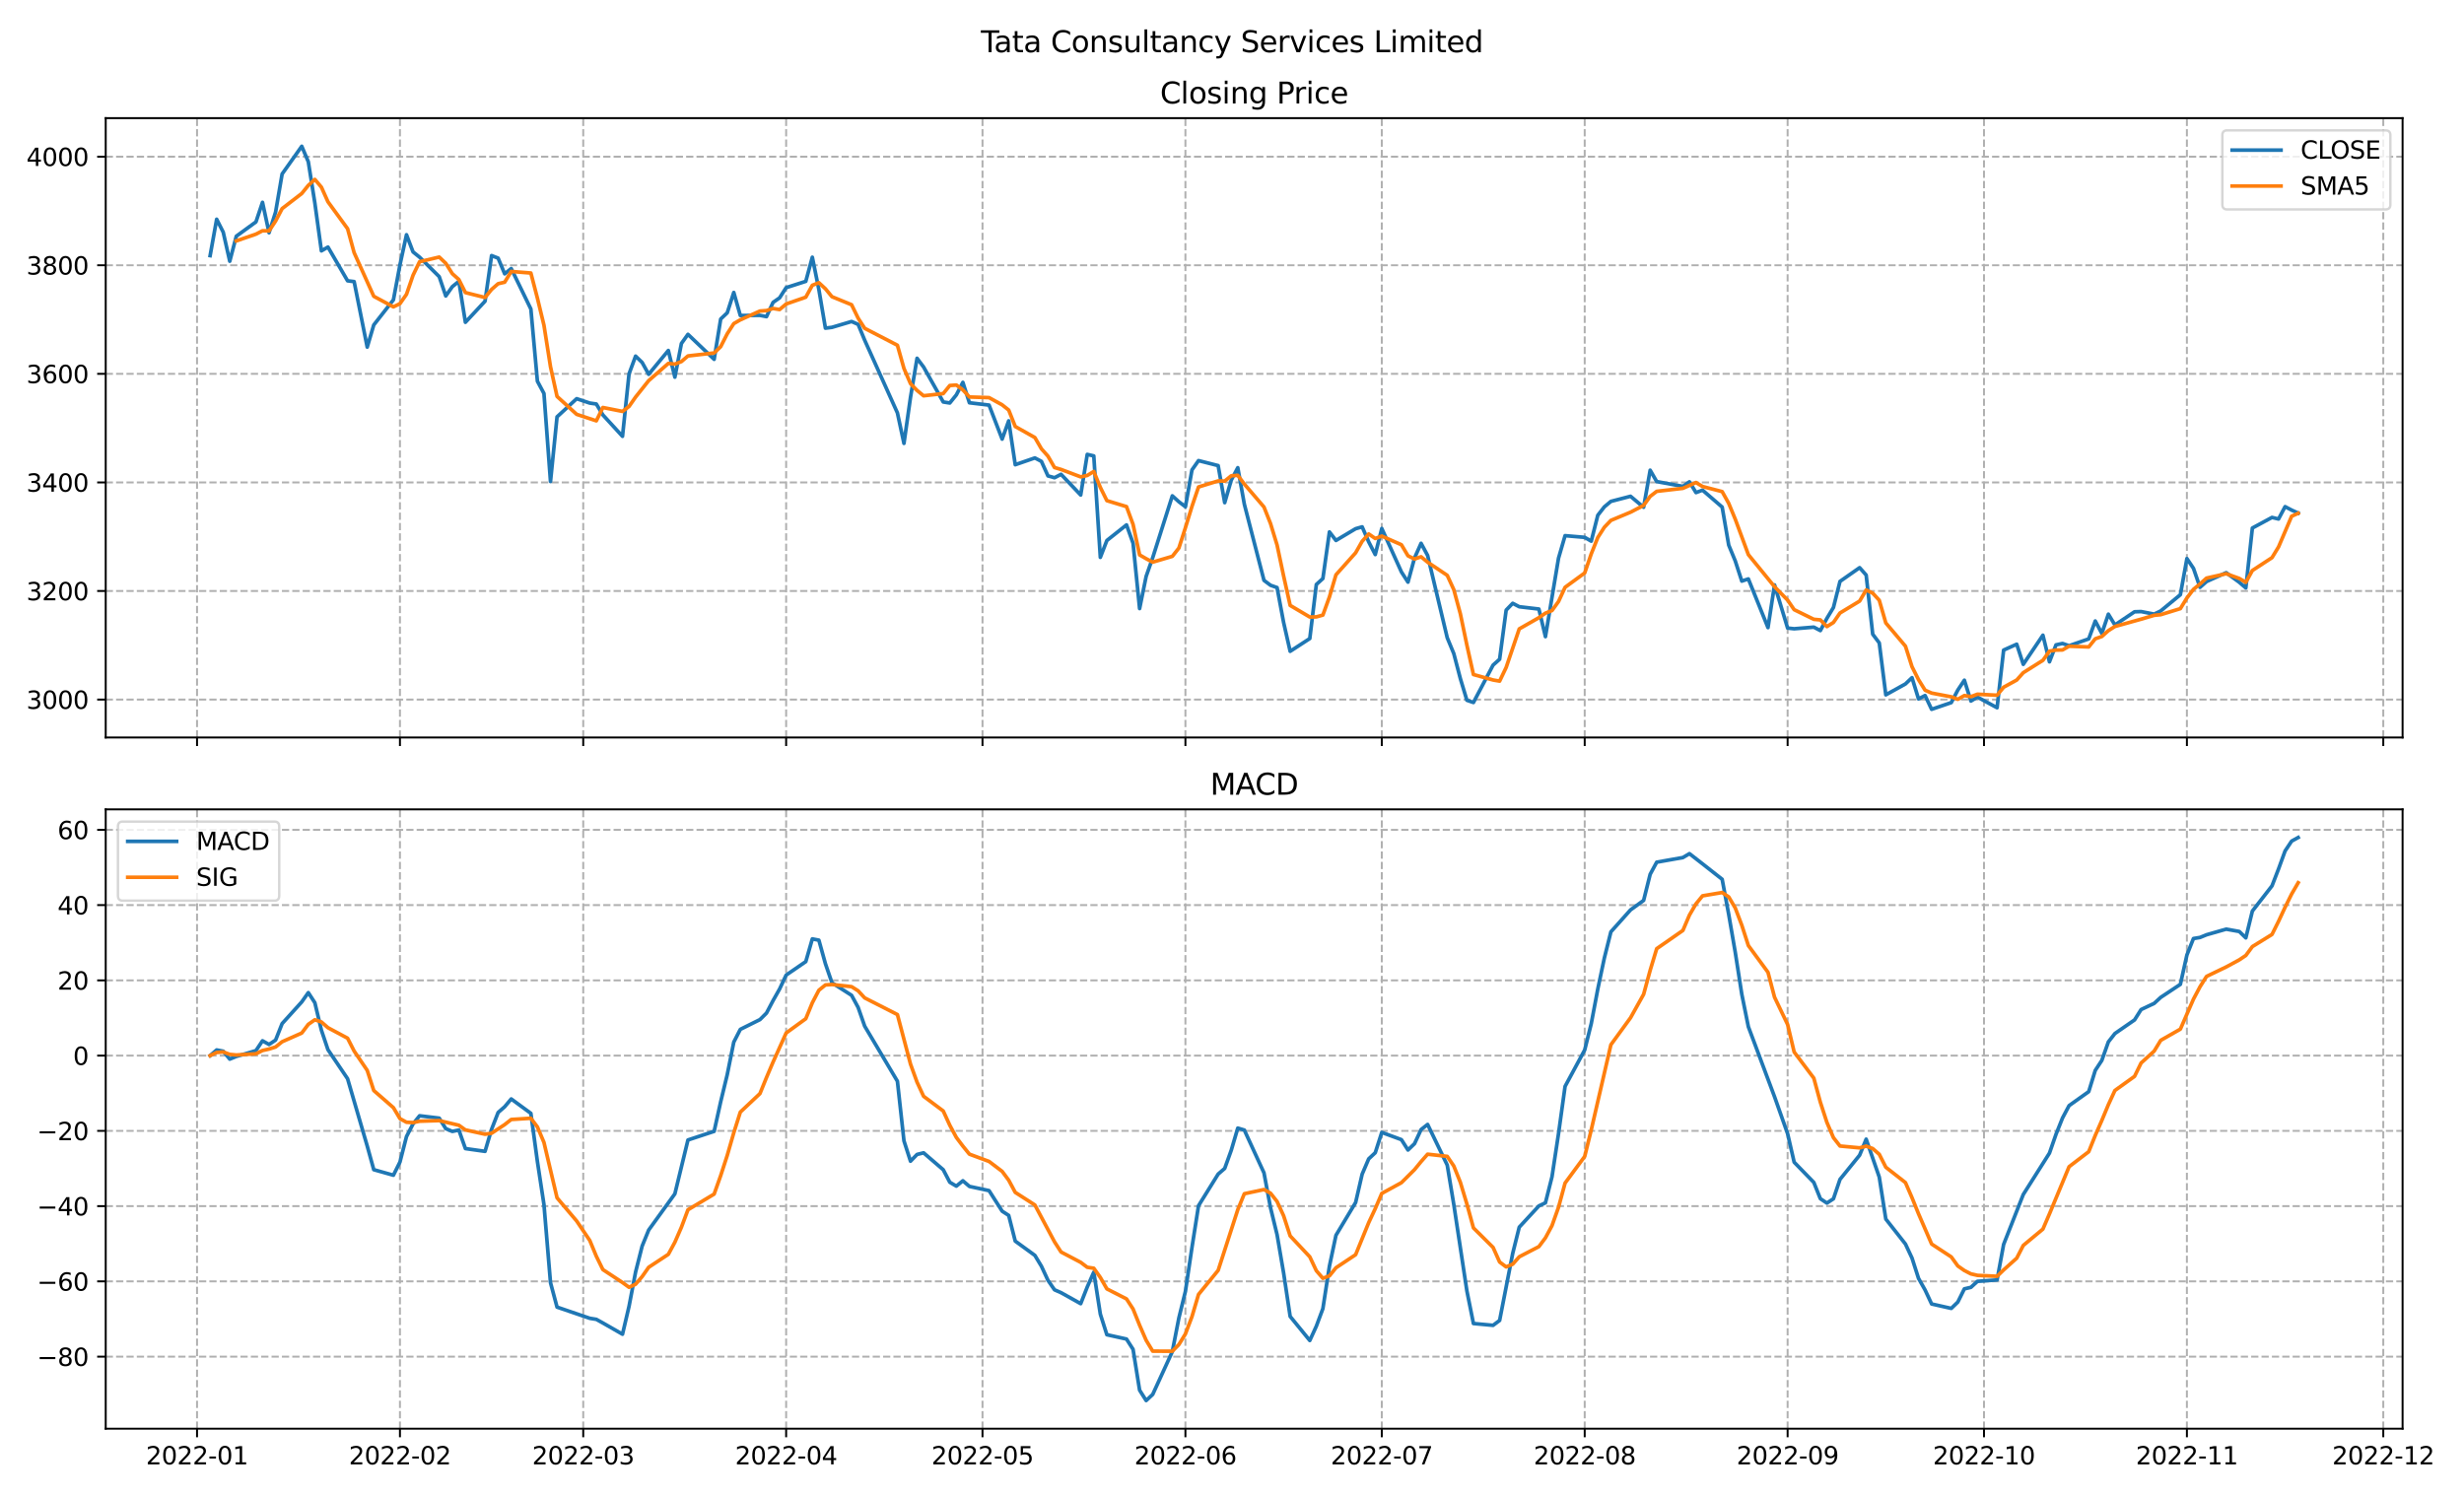 <?xml version="1.0" encoding="utf-8" standalone="no"?>
<!DOCTYPE svg PUBLIC "-//W3C//DTD SVG 1.1//EN"
  "http://www.w3.org/Graphics/SVG/1.1/DTD/svg11.dtd">
<svg xmlns:xlink="http://www.w3.org/1999/xlink" width="1008pt" height="612pt" viewBox="0 0 1008 612" xmlns="http://www.w3.org/2000/svg" version="1.1">
 <defs>
  <style type="text/css">*{stroke-linejoin: round; stroke-linecap: butt}</style>
 </defs>
 <g id="figure_1">
  <g id="patch_1">
   <path d="M 0 612 
L 1008 612 
L 1008 0 
L 0 0 
z
" style="fill: #ffffff"/>
  </g>
  <g id="axes_1">
   <g id="patch_2">
    <path d="M 43.25 301.718 
L 982.876 301.718 
L 982.876 48.332 
L 43.25 48.332 
z
" style="fill: #ffffff"/>
   </g>
   <g id="matplotlib.axis_1">
    <g id="xtick_1">
     <g id="line2d_1">
      <path d="M 80.605 301.718 
L 80.605 48.332 
" clip-path="url(#p1bc38dbe11)" style="fill: none; stroke-dasharray: 2.96,1.28; stroke-dashoffset: 0; stroke: #b0b0b0; stroke-width: 0.8"/>
     </g>
     <g id="line2d_2">
      <defs>
       <path id="m49ba584816" d="M 0 0 
L 0 3.5 
" style="stroke: #000000; stroke-width: 0.8"/>
      </defs>
      <g>
       <use xlink:href="#m49ba584816" x="80.605" y="301.718" style="stroke: #000000; stroke-width: 0.8"/>
      </g>
     </g>
    </g>
    <g id="xtick_2">
     <g id="line2d_3">
      <path d="M 163.615 301.718 
L 163.615 48.332 
" clip-path="url(#p1bc38dbe11)" style="fill: none; stroke-dasharray: 2.96,1.28; stroke-dashoffset: 0; stroke: #b0b0b0; stroke-width: 0.8"/>
     </g>
     <g id="line2d_4">
      <g>
       <use xlink:href="#m49ba584816" x="163.615" y="301.718" style="stroke: #000000; stroke-width: 0.8"/>
      </g>
     </g>
    </g>
    <g id="xtick_3">
     <g id="line2d_5">
      <path d="M 238.593 301.718 
L 238.593 48.332 
" clip-path="url(#p1bc38dbe11)" style="fill: none; stroke-dasharray: 2.96,1.28; stroke-dashoffset: 0; stroke: #b0b0b0; stroke-width: 0.8"/>
     </g>
     <g id="line2d_6">
      <g>
       <use xlink:href="#m49ba584816" x="238.593" y="301.718" style="stroke: #000000; stroke-width: 0.8"/>
      </g>
     </g>
    </g>
    <g id="xtick_4">
     <g id="line2d_7">
      <path d="M 321.603 301.718 
L 321.603 48.332 
" clip-path="url(#p1bc38dbe11)" style="fill: none; stroke-dasharray: 2.96,1.28; stroke-dashoffset: 0; stroke: #b0b0b0; stroke-width: 0.8"/>
     </g>
     <g id="line2d_8">
      <g>
       <use xlink:href="#m49ba584816" x="321.603" y="301.718" style="stroke: #000000; stroke-width: 0.8"/>
      </g>
     </g>
    </g>
    <g id="xtick_5">
     <g id="line2d_9">
      <path d="M 401.936 301.718 
L 401.936 48.332 
" clip-path="url(#p1bc38dbe11)" style="fill: none; stroke-dasharray: 2.96,1.28; stroke-dashoffset: 0; stroke: #b0b0b0; stroke-width: 0.8"/>
     </g>
     <g id="line2d_10">
      <g>
       <use xlink:href="#m49ba584816" x="401.936" y="301.718" style="stroke: #000000; stroke-width: 0.8"/>
      </g>
     </g>
    </g>
    <g id="xtick_6">
     <g id="line2d_11">
      <path d="M 484.947 301.718 
L 484.947 48.332 
" clip-path="url(#p1bc38dbe11)" style="fill: none; stroke-dasharray: 2.96,1.28; stroke-dashoffset: 0; stroke: #b0b0b0; stroke-width: 0.8"/>
     </g>
     <g id="line2d_12">
      <g>
       <use xlink:href="#m49ba584816" x="484.947" y="301.718" style="stroke: #000000; stroke-width: 0.8"/>
      </g>
     </g>
    </g>
    <g id="xtick_7">
     <g id="line2d_13">
      <path d="M 565.279 301.718 
L 565.279 48.332 
" clip-path="url(#p1bc38dbe11)" style="fill: none; stroke-dasharray: 2.96,1.28; stroke-dashoffset: 0; stroke: #b0b0b0; stroke-width: 0.8"/>
     </g>
     <g id="line2d_14">
      <g>
       <use xlink:href="#m49ba584816" x="565.279" y="301.718" style="stroke: #000000; stroke-width: 0.8"/>
      </g>
     </g>
    </g>
    <g id="xtick_8">
     <g id="line2d_15">
      <path d="M 648.29 301.718 
L 648.29 48.332 
" clip-path="url(#p1bc38dbe11)" style="fill: none; stroke-dasharray: 2.96,1.28; stroke-dashoffset: 0; stroke: #b0b0b0; stroke-width: 0.8"/>
     </g>
     <g id="line2d_16">
      <g>
       <use xlink:href="#m49ba584816" x="648.29" y="301.718" style="stroke: #000000; stroke-width: 0.8"/>
      </g>
     </g>
    </g>
    <g id="xtick_9">
     <g id="line2d_17">
      <path d="M 731.301 301.718 
L 731.301 48.332 
" clip-path="url(#p1bc38dbe11)" style="fill: none; stroke-dasharray: 2.96,1.28; stroke-dashoffset: 0; stroke: #b0b0b0; stroke-width: 0.8"/>
     </g>
     <g id="line2d_18">
      <g>
       <use xlink:href="#m49ba584816" x="731.301" y="301.718" style="stroke: #000000; stroke-width: 0.8"/>
      </g>
     </g>
    </g>
    <g id="xtick_10">
     <g id="line2d_19">
      <path d="M 811.633 301.718 
L 811.633 48.332 
" clip-path="url(#p1bc38dbe11)" style="fill: none; stroke-dasharray: 2.96,1.28; stroke-dashoffset: 0; stroke: #b0b0b0; stroke-width: 0.8"/>
     </g>
     <g id="line2d_20">
      <g>
       <use xlink:href="#m49ba584816" x="811.633" y="301.718" style="stroke: #000000; stroke-width: 0.8"/>
      </g>
     </g>
    </g>
    <g id="xtick_11">
     <g id="line2d_21">
      <path d="M 894.644 301.718 
L 894.644 48.332 
" clip-path="url(#p1bc38dbe11)" style="fill: none; stroke-dasharray: 2.96,1.28; stroke-dashoffset: 0; stroke: #b0b0b0; stroke-width: 0.8"/>
     </g>
     <g id="line2d_22">
      <g>
       <use xlink:href="#m49ba584816" x="894.644" y="301.718" style="stroke: #000000; stroke-width: 0.8"/>
      </g>
     </g>
    </g>
    <g id="xtick_12">
     <g id="line2d_23">
      <path d="M 974.977 301.718 
L 974.977 48.332 
" clip-path="url(#p1bc38dbe11)" style="fill: none; stroke-dasharray: 2.96,1.28; stroke-dashoffset: 0; stroke: #b0b0b0; stroke-width: 0.8"/>
     </g>
     <g id="line2d_24">
      <g>
       <use xlink:href="#m49ba584816" x="974.977" y="301.718" style="stroke: #000000; stroke-width: 0.8"/>
      </g>
     </g>
    </g>
   </g>
   <g id="matplotlib.axis_2">
    <g id="ytick_1">
     <g id="line2d_25">
      <path d="M 43.25 286.213 
L 982.876 286.213 
" clip-path="url(#p1bc38dbe11)" style="fill: none; stroke-dasharray: 2.96,1.28; stroke-dashoffset: 0; stroke: #b0b0b0; stroke-width: 0.8"/>
     </g>
     <g id="line2d_26">
      <defs>
       <path id="m6f5802b7ed" d="M 0 0 
L -3.5 0 
" style="stroke: #000000; stroke-width: 0.8"/>
      </defs>
      <g>
       <use xlink:href="#m6f5802b7ed" x="43.25" y="286.213" style="stroke: #000000; stroke-width: 0.8"/>
      </g>
     </g>
     <g id="text_1">
      <!-- 3000 -->
      <g transform="translate(10.8 290.013)scale(0.1 -0.1)">
       <defs>
        <path id="DejaVuSans-33" d="M 2597 2516 
Q 3050 2419 3304 2112 
Q 3559 1806 3559 1356 
Q 3559 666 3084 287 
Q 2609 -91 1734 -91 
Q 1441 -91 1130 -33 
Q 819 25 488 141 
L 488 750 
Q 750 597 1062 519 
Q 1375 441 1716 441 
Q 2309 441 2620 675 
Q 2931 909 2931 1356 
Q 2931 1769 2642 2001 
Q 2353 2234 1838 2234 
L 1294 2234 
L 1294 2753 
L 1863 2753 
Q 2328 2753 2575 2939 
Q 2822 3125 2822 3475 
Q 2822 3834 2567 4026 
Q 2313 4219 1838 4219 
Q 1578 4219 1281 4162 
Q 984 4106 628 3988 
L 628 4550 
Q 988 4650 1302 4700 
Q 1616 4750 1894 4750 
Q 2613 4750 3031 4423 
Q 3450 4097 3450 3541 
Q 3450 3153 3228 2886 
Q 3006 2619 2597 2516 
z
" transform="scale(0.016)"/>
        <path id="DejaVuSans-30" d="M 2034 4250 
Q 1547 4250 1301 3770 
Q 1056 3291 1056 2328 
Q 1056 1369 1301 889 
Q 1547 409 2034 409 
Q 2525 409 2770 889 
Q 3016 1369 3016 2328 
Q 3016 3291 2770 3770 
Q 2525 4250 2034 4250 
z
M 2034 4750 
Q 2819 4750 3233 4129 
Q 3647 3509 3647 2328 
Q 3647 1150 3233 529 
Q 2819 -91 2034 -91 
Q 1250 -91 836 529 
Q 422 1150 422 2328 
Q 422 3509 836 4129 
Q 1250 4750 2034 4750 
z
" transform="scale(0.016)"/>
       </defs>
       <use xlink:href="#DejaVuSans-33"/>
       <use xlink:href="#DejaVuSans-30" x="63.623"/>
       <use xlink:href="#DejaVuSans-30" x="127.246"/>
       <use xlink:href="#DejaVuSans-30" x="190.869"/>
      </g>
     </g>
    </g>
    <g id="ytick_2">
     <g id="line2d_27">
      <path d="M 43.25 241.791 
L 982.876 241.791 
" clip-path="url(#p1bc38dbe11)" style="fill: none; stroke-dasharray: 2.96,1.28; stroke-dashoffset: 0; stroke: #b0b0b0; stroke-width: 0.8"/>
     </g>
     <g id="line2d_28">
      <g>
       <use xlink:href="#m6f5802b7ed" x="43.25" y="241.791" style="stroke: #000000; stroke-width: 0.8"/>
      </g>
     </g>
     <g id="text_2">
      <!-- 3200 -->
      <g transform="translate(10.8 245.59)scale(0.1 -0.1)">
       <defs>
        <path id="DejaVuSans-32" d="M 1228 531 
L 3431 531 
L 3431 0 
L 469 0 
L 469 531 
Q 828 903 1448 1529 
Q 2069 2156 2228 2338 
Q 2531 2678 2651 2914 
Q 2772 3150 2772 3378 
Q 2772 3750 2511 3984 
Q 2250 4219 1831 4219 
Q 1534 4219 1204 4116 
Q 875 4013 500 3803 
L 500 4441 
Q 881 4594 1212 4672 
Q 1544 4750 1819 4750 
Q 2544 4750 2975 4387 
Q 3406 4025 3406 3419 
Q 3406 3131 3298 2873 
Q 3191 2616 2906 2266 
Q 2828 2175 2409 1742 
Q 1991 1309 1228 531 
z
" transform="scale(0.016)"/>
       </defs>
       <use xlink:href="#DejaVuSans-33"/>
       <use xlink:href="#DejaVuSans-32" x="63.623"/>
       <use xlink:href="#DejaVuSans-30" x="127.246"/>
       <use xlink:href="#DejaVuSans-30" x="190.869"/>
      </g>
     </g>
    </g>
    <g id="ytick_3">
     <g id="line2d_29">
      <path d="M 43.25 197.369 
L 982.876 197.369 
" clip-path="url(#p1bc38dbe11)" style="fill: none; stroke-dasharray: 2.96,1.28; stroke-dashoffset: 0; stroke: #b0b0b0; stroke-width: 0.8"/>
     </g>
     <g id="line2d_30">
      <g>
       <use xlink:href="#m6f5802b7ed" x="43.25" y="197.369" style="stroke: #000000; stroke-width: 0.8"/>
      </g>
     </g>
     <g id="text_3">
      <!-- 3400 -->
      <g transform="translate(10.8 201.168)scale(0.1 -0.1)">
       <defs>
        <path id="DejaVuSans-34" d="M 2419 4116 
L 825 1625 
L 2419 1625 
L 2419 4116 
z
M 2253 4666 
L 3047 4666 
L 3047 1625 
L 3713 1625 
L 3713 1100 
L 3047 1100 
L 3047 0 
L 2419 0 
L 2419 1100 
L 313 1100 
L 313 1709 
L 2253 4666 
z
" transform="scale(0.016)"/>
       </defs>
       <use xlink:href="#DejaVuSans-33"/>
       <use xlink:href="#DejaVuSans-34" x="63.623"/>
       <use xlink:href="#DejaVuSans-30" x="127.246"/>
       <use xlink:href="#DejaVuSans-30" x="190.869"/>
      </g>
     </g>
    </g>
    <g id="ytick_4">
     <g id="line2d_31">
      <path d="M 43.25 152.947 
L 982.876 152.947 
" clip-path="url(#p1bc38dbe11)" style="fill: none; stroke-dasharray: 2.96,1.28; stroke-dashoffset: 0; stroke: #b0b0b0; stroke-width: 0.8"/>
     </g>
     <g id="line2d_32">
      <g>
       <use xlink:href="#m6f5802b7ed" x="43.25" y="152.947" style="stroke: #000000; stroke-width: 0.8"/>
      </g>
     </g>
     <g id="text_4">
      <!-- 3600 -->
      <g transform="translate(10.8 156.746)scale(0.1 -0.1)">
       <defs>
        <path id="DejaVuSans-36" d="M 2113 2584 
Q 1688 2584 1439 2293 
Q 1191 2003 1191 1497 
Q 1191 994 1439 701 
Q 1688 409 2113 409 
Q 2538 409 2786 701 
Q 3034 994 3034 1497 
Q 3034 2003 2786 2293 
Q 2538 2584 2113 2584 
z
M 3366 4563 
L 3366 3988 
Q 3128 4100 2886 4159 
Q 2644 4219 2406 4219 
Q 1781 4219 1451 3797 
Q 1122 3375 1075 2522 
Q 1259 2794 1537 2939 
Q 1816 3084 2150 3084 
Q 2853 3084 3261 2657 
Q 3669 2231 3669 1497 
Q 3669 778 3244 343 
Q 2819 -91 2113 -91 
Q 1303 -91 875 529 
Q 447 1150 447 2328 
Q 447 3434 972 4092 
Q 1497 4750 2381 4750 
Q 2619 4750 2861 4703 
Q 3103 4656 3366 4563 
z
" transform="scale(0.016)"/>
       </defs>
       <use xlink:href="#DejaVuSans-33"/>
       <use xlink:href="#DejaVuSans-36" x="63.623"/>
       <use xlink:href="#DejaVuSans-30" x="127.246"/>
       <use xlink:href="#DejaVuSans-30" x="190.869"/>
      </g>
     </g>
    </g>
    <g id="ytick_5">
     <g id="line2d_33">
      <path d="M 43.25 108.525 
L 982.876 108.525 
" clip-path="url(#p1bc38dbe11)" style="fill: none; stroke-dasharray: 2.96,1.28; stroke-dashoffset: 0; stroke: #b0b0b0; stroke-width: 0.8"/>
     </g>
     <g id="line2d_34">
      <g>
       <use xlink:href="#m6f5802b7ed" x="43.25" y="108.525" style="stroke: #000000; stroke-width: 0.8"/>
      </g>
     </g>
     <g id="text_5">
      <!-- 3800 -->
      <g transform="translate(10.8 112.324)scale(0.1 -0.1)">
       <defs>
        <path id="DejaVuSans-38" d="M 2034 2216 
Q 1584 2216 1326 1975 
Q 1069 1734 1069 1313 
Q 1069 891 1326 650 
Q 1584 409 2034 409 
Q 2484 409 2743 651 
Q 3003 894 3003 1313 
Q 3003 1734 2745 1975 
Q 2488 2216 2034 2216 
z
M 1403 2484 
Q 997 2584 770 2862 
Q 544 3141 544 3541 
Q 544 4100 942 4425 
Q 1341 4750 2034 4750 
Q 2731 4750 3128 4425 
Q 3525 4100 3525 3541 
Q 3525 3141 3298 2862 
Q 3072 2584 2669 2484 
Q 3125 2378 3379 2068 
Q 3634 1759 3634 1313 
Q 3634 634 3220 271 
Q 2806 -91 2034 -91 
Q 1263 -91 848 271 
Q 434 634 434 1313 
Q 434 1759 690 2068 
Q 947 2378 1403 2484 
z
M 1172 3481 
Q 1172 3119 1398 2916 
Q 1625 2713 2034 2713 
Q 2441 2713 2670 2916 
Q 2900 3119 2900 3481 
Q 2900 3844 2670 4047 
Q 2441 4250 2034 4250 
Q 1625 4250 1398 4047 
Q 1172 3844 1172 3481 
z
" transform="scale(0.016)"/>
       </defs>
       <use xlink:href="#DejaVuSans-33"/>
       <use xlink:href="#DejaVuSans-38" x="63.623"/>
       <use xlink:href="#DejaVuSans-30" x="127.246"/>
       <use xlink:href="#DejaVuSans-30" x="190.869"/>
      </g>
     </g>
    </g>
    <g id="ytick_6">
     <g id="line2d_35">
      <path d="M 43.25 64.103 
L 982.876 64.103 
" clip-path="url(#p1bc38dbe11)" style="fill: none; stroke-dasharray: 2.96,1.28; stroke-dashoffset: 0; stroke: #b0b0b0; stroke-width: 0.8"/>
     </g>
     <g id="line2d_36">
      <g>
       <use xlink:href="#m6f5802b7ed" x="43.25" y="64.103" style="stroke: #000000; stroke-width: 0.8"/>
      </g>
     </g>
     <g id="text_6">
      <!-- 4000 -->
      <g transform="translate(10.8 67.902)scale(0.1 -0.1)">
       <use xlink:href="#DejaVuSans-34"/>
       <use xlink:href="#DejaVuSans-30" x="63.623"/>
       <use xlink:href="#DejaVuSans-30" x="127.246"/>
       <use xlink:href="#DejaVuSans-30" x="190.869"/>
      </g>
     </g>
    </g>
   </g>
   <g id="line2d_37">
    <path d="M 85.96 104.582 
L 88.638 89.701 
L 91.316 94.987 
L 93.994 106.87 
L 96.671 96.642 
L 104.705 90.789 
L 107.382 82.782 
L 110.06 95.221 
L 112.738 86.78 
L 115.416 71.177 
L 123.449 59.849 
L 126.127 66.191 
L 128.804 83.06 
L 131.482 102.628 
L 134.16 101.084 
L 142.193 114.888 
L 144.871 115.21 
L 150.227 142.008 
L 152.904 132.946 
L 160.938 122.684 
L 163.615 108.381 
L 166.293 96.042 
L 168.971 103.061 
L 171.649 105.215 
L 179.682 113.189 
L 182.36 121.085 
L 185.037 117.287 
L 187.715 115.111 
L 190.393 131.858 
L 198.426 123.24 
L 201.104 104.571 
L 203.782 105.615 
L 206.459 112.034 
L 209.137 109.88 
L 217.171 126.427 
L 219.848 155.968 
L 222.526 160.987 
L 225.204 197.003 
L 227.882 170.549 
L 235.915 163.12 
L 241.27 164.908 
L 243.948 165.296 
L 246.626 169.75 
L 254.659 178.512 
L 257.337 152.958 
L 260.015 145.706 
L 262.692 148.294 
L 265.37 153.136 
L 273.404 143.396 
L 276.081 154.302 
L 278.759 140.531 
L 281.437 136.789 
L 292.148 147.017 
L 294.826 130.525 
L 297.503 127.982 
L 300.181 119.664 
L 302.859 129.081 
L 310.892 129.026 
L 313.57 129.548 
L 316.248 123.728 
L 318.925 121.863 
L 321.603 117.687 
L 329.636 115.111 
L 332.314 105.238 
L 334.992 118.442 
L 337.67 134.256 
L 340.348 133.923 
L 348.381 131.536 
L 351.059 132.713 
L 353.736 139.187 
L 367.125 168.928 
L 369.803 181.399 
L 372.481 162.542 
L 375.158 146.584 
L 377.836 150.16 
L 385.869 164.452 
L 388.547 164.874 
L 391.225 161.565 
L 393.903 156.434 
L 396.58 164.786 
L 404.614 165.741 
L 409.969 179.656 
L 412.647 172.182 
L 415.325 190.128 
L 423.358 187.352 
L 426.036 188.762 
L 428.714 194.704 
L 431.391 195.448 
L 434.069 194.06 
L 442.102 202.522 
L 444.78 185.908 
L 447.458 186.53 
L 450.136 228.032 
L 452.813 221.135 
L 460.847 214.749 
L 463.524 222.246 
L 466.202 248.977 
L 468.88 235.805 
L 471.558 228.176 
L 479.591 202.866 
L 482.269 205.287 
L 484.947 207.32 
L 487.624 192.261 
L 490.302 188.451 
L 498.335 190.495 
L 501.013 205.654 
L 503.691 196.447 
L 506.369 191.35 
L 509.046 206.276 
L 517.08 237.438 
L 519.757 239.448 
L 522.435 240.392 
L 525.113 254.674 
L 527.791 266.468 
L 535.824 261.248 
L 538.502 239.137 
L 541.18 236.694 
L 543.857 217.626 
L 546.535 221.113 
L 554.568 216.315 
L 557.246 215.549 
L 559.924 221.69 
L 562.602 226.888 
L 565.279 216.226 
L 573.313 234.006 
L 575.99 238.171 
L 578.668 228.298 
L 581.346 222.279 
L 584.024 227.254 
L 592.057 260.937 
L 594.735 267.401 
L 597.413 277.607 
L 600.09 286.491 
L 602.768 287.413 
L 610.801 272.109 
L 613.479 269.722 
L 616.157 249.61 
L 618.835 246.833 
L 621.512 248.232 
L 629.546 249.176 
L 632.223 260.471 
L 637.579 228.354 
L 640.257 219.158 
L 648.29 219.847 
L 650.968 221.402 
L 653.645 210.807 
L 656.323 207.375 
L 659.001 205.132 
L 667.034 203.044 
L 672.39 207.531 
L 675.068 192.372 
L 677.745 197.025 
L 688.456 198.991 
L 691.134 197.125 
L 693.812 201.534 
L 696.49 200.534 
L 704.523 207.464 
L 707.201 223.001 
L 709.878 229.497 
L 712.556 237.749 
L 715.234 236.86 
L 723.267 256.773 
L 725.945 239.315 
L 731.301 256.961 
L 733.978 257.25 
L 742.012 256.584 
L 744.689 257.994 
L 747.367 252.986 
L 750.045 248.532 
L 752.723 237.871 
L 760.756 232.252 
L 763.434 235.272 
L 766.111 259.471 
L 768.789 263.036 
L 771.467 284.281 
L 779.5 279.817 
L 782.178 277.262 
L 784.856 285.947 
L 787.533 284.57 
L 790.211 290.2 
L 798.245 287.457 
L 800.922 282.338 
L 803.6 278.295 
L 806.278 286.813 
L 808.956 285.203 
L 816.989 289.556 
L 819.667 265.968 
L 825.022 263.569 
L 827.7 271.798 
L 835.733 259.882 
L 838.411 270.766 
L 841.089 263.836 
L 843.766 263.269 
L 846.444 264.191 
L 854.477 261.393 
L 857.155 254.074 
L 859.833 259.149 
L 862.511 251.275 
L 865.189 255.695 
L 873.222 250.298 
L 875.9 250.209 
L 881.255 251.253 
L 883.933 249.954 
L 891.966 243.313 
L 894.644 228.531 
L 897.322 232.529 
L 899.999 240.292 
L 902.677 237.927 
L 910.71 234.306 
L 916.066 238.226 
L 918.744 240.536 
L 921.422 216.038 
L 929.455 211.695 
L 932.133 212.339 
L 934.81 207.286 
L 937.488 208.697 
L 940.166 209.93 
L 940.166 209.93 
" clip-path="url(#p1bc38dbe11)" style="fill: none; stroke: #1f77b4; stroke-width: 1.5; stroke-linecap: square"/>
   </g>
   <g id="line2d_38">
    <path d="M 96.671 98.557 
L 104.705 95.798 
L 107.382 94.414 
L 110.06 94.461 
L 112.738 90.443 
L 115.416 85.35 
L 123.449 79.162 
L 126.127 75.844 
L 128.804 73.411 
L 131.482 76.581 
L 134.16 82.562 
L 142.193 93.57 
L 144.871 103.374 
L 152.904 121.227 
L 160.938 125.547 
L 163.615 124.246 
L 166.293 120.412 
L 168.971 112.623 
L 171.649 107.077 
L 179.682 105.178 
L 182.36 107.719 
L 185.037 111.968 
L 187.715 114.378 
L 190.393 119.706 
L 198.426 121.716 
L 201.104 118.413 
L 203.782 116.079 
L 206.459 115.464 
L 209.137 111.068 
L 217.171 111.706 
L 219.848 121.985 
L 222.526 133.059 
L 225.204 150.053 
L 227.882 162.187 
L 235.915 169.525 
L 243.948 172.175 
L 246.626 166.725 
L 254.659 168.317 
L 257.337 166.285 
L 260.015 162.445 
L 265.37 155.721 
L 273.404 148.698 
L 276.081 148.967 
L 278.759 147.932 
L 281.437 145.631 
L 292.148 144.407 
L 294.826 141.833 
L 297.503 136.569 
L 300.181 132.395 
L 302.859 130.854 
L 310.892 127.256 
L 313.57 127.06 
L 316.248 126.209 
L 318.925 126.649 
L 321.603 124.37 
L 329.636 121.587 
L 332.314 116.725 
L 334.992 115.668 
L 337.67 118.147 
L 340.348 121.394 
L 348.381 124.679 
L 351.059 130.174 
L 353.736 134.323 
L 367.125 141.257 
L 369.803 150.753 
L 372.481 156.954 
L 375.158 159.728 
L 377.836 161.923 
L 385.869 161.027 
L 388.547 157.722 
L 391.225 157.527 
L 393.903 159.497 
L 396.58 162.422 
L 404.614 162.68 
L 409.969 165.636 
L 412.647 167.76 
L 415.325 174.498 
L 423.358 179.012 
L 426.036 183.616 
L 428.714 186.626 
L 431.391 191.279 
L 434.069 192.065 
L 442.102 195.099 
L 444.78 194.528 
L 447.458 192.894 
L 450.136 199.41 
L 452.813 204.825 
L 460.847 207.271 
L 463.524 214.538 
L 466.202 227.028 
L 468.88 228.582 
L 471.558 229.991 
L 479.591 227.614 
L 482.269 224.222 
L 484.947 215.891 
L 487.624 207.182 
L 490.302 199.237 
L 498.335 196.763 
L 501.013 196.836 
L 503.691 194.662 
L 506.369 194.48 
L 509.046 198.044 
L 517.08 207.433 
L 519.757 214.192 
L 522.435 222.981 
L 525.113 235.645 
L 527.791 247.684 
L 535.824 252.446 
L 538.502 252.384 
L 541.18 251.644 
L 543.857 244.234 
L 546.535 235.163 
L 554.568 226.177 
L 557.246 221.459 
L 559.924 218.459 
L 562.602 220.311 
L 565.279 219.334 
L 573.313 222.872 
L 575.99 227.396 
L 578.668 228.718 
L 581.346 227.796 
L 584.024 230.002 
L 592.057 235.388 
L 594.735 241.234 
L 597.413 251.095 
L 600.09 263.938 
L 602.768 275.97 
L 610.801 278.204 
L 613.479 278.668 
L 616.157 273.069 
L 621.512 257.301 
L 629.546 252.715 
L 632.223 250.864 
L 634.901 249.796 
L 637.579 246.1 
L 640.257 240.285 
L 648.29 234.419 
L 650.968 226.606 
L 653.645 219.913 
L 656.323 215.718 
L 659.001 212.912 
L 667.034 209.552 
L 672.39 206.778 
L 675.068 203.091 
L 677.745 201.021 
L 688.456 199.792 
L 693.812 197.409 
L 696.49 199.042 
L 704.523 201.129 
L 707.201 205.932 
L 709.878 212.406 
L 715.234 226.914 
L 725.945 240.039 
L 731.301 245.532 
L 733.978 249.432 
L 742.012 253.377 
L 744.689 253.621 
L 747.367 256.355 
L 750.045 254.669 
L 752.723 250.793 
L 760.756 245.927 
L 763.434 241.383 
L 766.111 242.68 
L 768.789 245.58 
L 771.467 254.862 
L 779.5 264.375 
L 782.178 272.773 
L 784.856 278.069 
L 787.533 282.375 
L 790.211 283.559 
L 798.245 285.087 
L 800.922 286.102 
L 803.6 284.572 
L 806.278 285.021 
L 808.956 284.021 
L 816.989 284.441 
L 819.667 281.167 
L 825.022 278.222 
L 827.7 275.219 
L 835.733 270.155 
L 838.411 266.397 
L 841.089 265.97 
L 843.766 265.91 
L 846.444 264.389 
L 854.477 264.691 
L 857.155 261.353 
L 859.833 260.415 
L 862.511 258.016 
L 865.189 256.317 
L 875.9 253.325 
L 881.255 251.746 
L 883.933 251.482 
L 891.966 249.005 
L 894.644 244.652 
L 897.322 241.116 
L 899.999 238.924 
L 902.677 236.518 
L 910.71 234.717 
L 916.066 236.656 
L 918.744 238.257 
L 921.422 233.407 
L 929.455 228.16 
L 932.133 223.767 
L 937.488 211.211 
L 940.166 209.989 
L 940.166 209.989 
" clip-path="url(#p1bc38dbe11)" style="fill: none; stroke: #ff7f0e; stroke-width: 1.5; stroke-linecap: square"/>
   </g>
   <g id="patch_3">
    <path d="M 43.25 301.718 
L 43.25 48.332 
" style="fill: none; stroke: #000000; stroke-width: 0.8; stroke-linejoin: miter; stroke-linecap: square"/>
   </g>
   <g id="patch_4">
    <path d="M 982.876 301.718 
L 982.876 48.332 
" style="fill: none; stroke: #000000; stroke-width: 0.8; stroke-linejoin: miter; stroke-linecap: square"/>
   </g>
   <g id="patch_5">
    <path d="M 43.25 301.718 
L 982.876 301.718 
" style="fill: none; stroke: #000000; stroke-width: 0.8; stroke-linejoin: miter; stroke-linecap: square"/>
   </g>
   <g id="patch_6">
    <path d="M 43.25 48.332 
L 982.876 48.332 
" style="fill: none; stroke: #000000; stroke-width: 0.8; stroke-linejoin: miter; stroke-linecap: square"/>
   </g>
   <g id="text_7">
    <!-- Closing Price -->
    <g transform="translate(474.587 42.332)scale(0.12 -0.12)">
     <defs>
      <path id="DejaVuSans-43" d="M 4122 4306 
L 4122 3641 
Q 3803 3938 3442 4084 
Q 3081 4231 2675 4231 
Q 1875 4231 1450 3742 
Q 1025 3253 1025 2328 
Q 1025 1406 1450 917 
Q 1875 428 2675 428 
Q 3081 428 3442 575 
Q 3803 722 4122 1019 
L 4122 359 
Q 3791 134 3420 21 
Q 3050 -91 2638 -91 
Q 1578 -91 968 557 
Q 359 1206 359 2328 
Q 359 3453 968 4101 
Q 1578 4750 2638 4750 
Q 3056 4750 3426 4639 
Q 3797 4528 4122 4306 
z
" transform="scale(0.016)"/>
      <path id="DejaVuSans-6c" d="M 603 4863 
L 1178 4863 
L 1178 0 
L 603 0 
L 603 4863 
z
" transform="scale(0.016)"/>
      <path id="DejaVuSans-6f" d="M 1959 3097 
Q 1497 3097 1228 2736 
Q 959 2375 959 1747 
Q 959 1119 1226 758 
Q 1494 397 1959 397 
Q 2419 397 2687 759 
Q 2956 1122 2956 1747 
Q 2956 2369 2687 2733 
Q 2419 3097 1959 3097 
z
M 1959 3584 
Q 2709 3584 3137 3096 
Q 3566 2609 3566 1747 
Q 3566 888 3137 398 
Q 2709 -91 1959 -91 
Q 1206 -91 779 398 
Q 353 888 353 1747 
Q 353 2609 779 3096 
Q 1206 3584 1959 3584 
z
" transform="scale(0.016)"/>
      <path id="DejaVuSans-73" d="M 2834 3397 
L 2834 2853 
Q 2591 2978 2328 3040 
Q 2066 3103 1784 3103 
Q 1356 3103 1142 2972 
Q 928 2841 928 2578 
Q 928 2378 1081 2264 
Q 1234 2150 1697 2047 
L 1894 2003 
Q 2506 1872 2764 1633 
Q 3022 1394 3022 966 
Q 3022 478 2636 193 
Q 2250 -91 1575 -91 
Q 1294 -91 989 -36 
Q 684 19 347 128 
L 347 722 
Q 666 556 975 473 
Q 1284 391 1588 391 
Q 1994 391 2212 530 
Q 2431 669 2431 922 
Q 2431 1156 2273 1281 
Q 2116 1406 1581 1522 
L 1381 1569 
Q 847 1681 609 1914 
Q 372 2147 372 2553 
Q 372 3047 722 3315 
Q 1072 3584 1716 3584 
Q 2034 3584 2315 3537 
Q 2597 3491 2834 3397 
z
" transform="scale(0.016)"/>
      <path id="DejaVuSans-69" d="M 603 3500 
L 1178 3500 
L 1178 0 
L 603 0 
L 603 3500 
z
M 603 4863 
L 1178 4863 
L 1178 4134 
L 603 4134 
L 603 4863 
z
" transform="scale(0.016)"/>
      <path id="DejaVuSans-6e" d="M 3513 2113 
L 3513 0 
L 2938 0 
L 2938 2094 
Q 2938 2591 2744 2837 
Q 2550 3084 2163 3084 
Q 1697 3084 1428 2787 
Q 1159 2491 1159 1978 
L 1159 0 
L 581 0 
L 581 3500 
L 1159 3500 
L 1159 2956 
Q 1366 3272 1645 3428 
Q 1925 3584 2291 3584 
Q 2894 3584 3203 3211 
Q 3513 2838 3513 2113 
z
" transform="scale(0.016)"/>
      <path id="DejaVuSans-67" d="M 2906 1791 
Q 2906 2416 2648 2759 
Q 2391 3103 1925 3103 
Q 1463 3103 1205 2759 
Q 947 2416 947 1791 
Q 947 1169 1205 825 
Q 1463 481 1925 481 
Q 2391 481 2648 825 
Q 2906 1169 2906 1791 
z
M 3481 434 
Q 3481 -459 3084 -895 
Q 2688 -1331 1869 -1331 
Q 1566 -1331 1297 -1286 
Q 1028 -1241 775 -1147 
L 775 -588 
Q 1028 -725 1275 -790 
Q 1522 -856 1778 -856 
Q 2344 -856 2625 -561 
Q 2906 -266 2906 331 
L 2906 616 
Q 2728 306 2450 153 
Q 2172 0 1784 0 
Q 1141 0 747 490 
Q 353 981 353 1791 
Q 353 2603 747 3093 
Q 1141 3584 1784 3584 
Q 2172 3584 2450 3431 
Q 2728 3278 2906 2969 
L 2906 3500 
L 3481 3500 
L 3481 434 
z
" transform="scale(0.016)"/>
      <path id="DejaVuSans-20" transform="scale(0.016)"/>
      <path id="DejaVuSans-50" d="M 1259 4147 
L 1259 2394 
L 2053 2394 
Q 2494 2394 2734 2622 
Q 2975 2850 2975 3272 
Q 2975 3691 2734 3919 
Q 2494 4147 2053 4147 
L 1259 4147 
z
M 628 4666 
L 2053 4666 
Q 2838 4666 3239 4311 
Q 3641 3956 3641 3272 
Q 3641 2581 3239 2228 
Q 2838 1875 2053 1875 
L 1259 1875 
L 1259 0 
L 628 0 
L 628 4666 
z
" transform="scale(0.016)"/>
      <path id="DejaVuSans-72" d="M 2631 2963 
Q 2534 3019 2420 3045 
Q 2306 3072 2169 3072 
Q 1681 3072 1420 2755 
Q 1159 2438 1159 1844 
L 1159 0 
L 581 0 
L 581 3500 
L 1159 3500 
L 1159 2956 
Q 1341 3275 1631 3429 
Q 1922 3584 2338 3584 
Q 2397 3584 2469 3576 
Q 2541 3569 2628 3553 
L 2631 2963 
z
" transform="scale(0.016)"/>
      <path id="DejaVuSans-63" d="M 3122 3366 
L 3122 2828 
Q 2878 2963 2633 3030 
Q 2388 3097 2138 3097 
Q 1578 3097 1268 2742 
Q 959 2388 959 1747 
Q 959 1106 1268 751 
Q 1578 397 2138 397 
Q 2388 397 2633 464 
Q 2878 531 3122 666 
L 3122 134 
Q 2881 22 2623 -34 
Q 2366 -91 2075 -91 
Q 1284 -91 818 406 
Q 353 903 353 1747 
Q 353 2603 823 3093 
Q 1294 3584 2113 3584 
Q 2378 3584 2631 3529 
Q 2884 3475 3122 3366 
z
" transform="scale(0.016)"/>
      <path id="DejaVuSans-65" d="M 3597 1894 
L 3597 1613 
L 953 1613 
Q 991 1019 1311 708 
Q 1631 397 2203 397 
Q 2534 397 2845 478 
Q 3156 559 3463 722 
L 3463 178 
Q 3153 47 2828 -22 
Q 2503 -91 2169 -91 
Q 1331 -91 842 396 
Q 353 884 353 1716 
Q 353 2575 817 3079 
Q 1281 3584 2069 3584 
Q 2775 3584 3186 3129 
Q 3597 2675 3597 1894 
z
M 3022 2063 
Q 3016 2534 2758 2815 
Q 2500 3097 2075 3097 
Q 1594 3097 1305 2825 
Q 1016 2553 972 2059 
L 3022 2063 
z
" transform="scale(0.016)"/>
     </defs>
     <use xlink:href="#DejaVuSans-43"/>
     <use xlink:href="#DejaVuSans-6c" x="69.824"/>
     <use xlink:href="#DejaVuSans-6f" x="97.607"/>
     <use xlink:href="#DejaVuSans-73" x="158.789"/>
     <use xlink:href="#DejaVuSans-69" x="210.889"/>
     <use xlink:href="#DejaVuSans-6e" x="238.672"/>
     <use xlink:href="#DejaVuSans-67" x="302.051"/>
     <use xlink:href="#DejaVuSans-20" x="365.527"/>
     <use xlink:href="#DejaVuSans-50" x="397.314"/>
     <use xlink:href="#DejaVuSans-72" x="455.867"/>
     <use xlink:href="#DejaVuSans-69" x="496.98"/>
     <use xlink:href="#DejaVuSans-63" x="524.764"/>
     <use xlink:href="#DejaVuSans-65" x="579.744"/>
    </g>
   </g>
   <g id="legend_1">
    <g id="patch_7">
     <path d="M 911.145 85.688 
L 975.876 85.688 
Q 977.876 85.688 977.876 83.688 
L 977.876 55.332 
Q 977.876 53.332 975.876 53.332 
L 911.145 53.332 
Q 909.145 53.332 909.145 55.332 
L 909.145 83.688 
Q 909.145 85.688 911.145 85.688 
z
" style="fill: #ffffff; opacity: 0.8; stroke: #cccccc; stroke-linejoin: miter"/>
    </g>
    <g id="line2d_39">
     <path d="M 913.145 61.43 
L 923.145 61.43 
L 933.145 61.43 
" style="fill: none; stroke: #1f77b4; stroke-width: 1.5; stroke-linecap: square"/>
    </g>
    <g id="text_8">
     <!-- CLOSE -->
     <g transform="translate(941.145 64.93)scale(0.1 -0.1)">
      <defs>
       <path id="DejaVuSans-4c" d="M 628 4666 
L 1259 4666 
L 1259 531 
L 3531 531 
L 3531 0 
L 628 0 
L 628 4666 
z
" transform="scale(0.016)"/>
       <path id="DejaVuSans-4f" d="M 2522 4238 
Q 1834 4238 1429 3725 
Q 1025 3213 1025 2328 
Q 1025 1447 1429 934 
Q 1834 422 2522 422 
Q 3209 422 3611 934 
Q 4013 1447 4013 2328 
Q 4013 3213 3611 3725 
Q 3209 4238 2522 4238 
z
M 2522 4750 
Q 3503 4750 4090 4092 
Q 4678 3434 4678 2328 
Q 4678 1225 4090 567 
Q 3503 -91 2522 -91 
Q 1538 -91 948 565 
Q 359 1222 359 2328 
Q 359 3434 948 4092 
Q 1538 4750 2522 4750 
z
" transform="scale(0.016)"/>
       <path id="DejaVuSans-53" d="M 3425 4513 
L 3425 3897 
Q 3066 4069 2747 4153 
Q 2428 4238 2131 4238 
Q 1616 4238 1336 4038 
Q 1056 3838 1056 3469 
Q 1056 3159 1242 3001 
Q 1428 2844 1947 2747 
L 2328 2669 
Q 3034 2534 3370 2195 
Q 3706 1856 3706 1288 
Q 3706 609 3251 259 
Q 2797 -91 1919 -91 
Q 1588 -91 1214 -16 
Q 841 59 441 206 
L 441 856 
Q 825 641 1194 531 
Q 1563 422 1919 422 
Q 2459 422 2753 634 
Q 3047 847 3047 1241 
Q 3047 1584 2836 1778 
Q 2625 1972 2144 2069 
L 1759 2144 
Q 1053 2284 737 2584 
Q 422 2884 422 3419 
Q 422 4038 858 4394 
Q 1294 4750 2059 4750 
Q 2388 4750 2728 4690 
Q 3069 4631 3425 4513 
z
" transform="scale(0.016)"/>
       <path id="DejaVuSans-45" d="M 628 4666 
L 3578 4666 
L 3578 4134 
L 1259 4134 
L 1259 2753 
L 3481 2753 
L 3481 2222 
L 1259 2222 
L 1259 531 
L 3634 531 
L 3634 0 
L 628 0 
L 628 4666 
z
" transform="scale(0.016)"/>
      </defs>
      <use xlink:href="#DejaVuSans-43"/>
      <use xlink:href="#DejaVuSans-4c" x="69.824"/>
      <use xlink:href="#DejaVuSans-4f" x="121.912"/>
      <use xlink:href="#DejaVuSans-53" x="200.623"/>
      <use xlink:href="#DejaVuSans-45" x="264.1"/>
     </g>
    </g>
    <g id="line2d_40">
     <path d="M 913.145 76.108 
L 923.145 76.108 
L 933.145 76.108 
" style="fill: none; stroke: #ff7f0e; stroke-width: 1.5; stroke-linecap: square"/>
    </g>
    <g id="text_9">
     <!-- SMA5 -->
     <g transform="translate(941.145 79.608)scale(0.1 -0.1)">
      <defs>
       <path id="DejaVuSans-4d" d="M 628 4666 
L 1569 4666 
L 2759 1491 
L 3956 4666 
L 4897 4666 
L 4897 0 
L 4281 0 
L 4281 4097 
L 3078 897 
L 2444 897 
L 1241 4097 
L 1241 0 
L 628 0 
L 628 4666 
z
" transform="scale(0.016)"/>
       <path id="DejaVuSans-41" d="M 2188 4044 
L 1331 1722 
L 3047 1722 
L 2188 4044 
z
M 1831 4666 
L 2547 4666 
L 4325 0 
L 3669 0 
L 3244 1197 
L 1141 1197 
L 716 0 
L 50 0 
L 1831 4666 
z
" transform="scale(0.016)"/>
       <path id="DejaVuSans-35" d="M 691 4666 
L 3169 4666 
L 3169 4134 
L 1269 4134 
L 1269 2991 
Q 1406 3038 1543 3061 
Q 1681 3084 1819 3084 
Q 2600 3084 3056 2656 
Q 3513 2228 3513 1497 
Q 3513 744 3044 326 
Q 2575 -91 1722 -91 
Q 1428 -91 1123 -41 
Q 819 9 494 109 
L 494 744 
Q 775 591 1075 516 
Q 1375 441 1709 441 
Q 2250 441 2565 725 
Q 2881 1009 2881 1497 
Q 2881 1984 2565 2268 
Q 2250 2553 1709 2553 
Q 1456 2553 1204 2497 
Q 953 2441 691 2322 
L 691 4666 
z
" transform="scale(0.016)"/>
      </defs>
      <use xlink:href="#DejaVuSans-53"/>
      <use xlink:href="#DejaVuSans-4d" x="63.477"/>
      <use xlink:href="#DejaVuSans-41" x="149.756"/>
      <use xlink:href="#DejaVuSans-35" x="218.164"/>
     </g>
    </g>
   </g>
  </g>
  <g id="axes_2">
   <g id="patch_8">
    <path d="M 43.25 584.522 
L 982.876 584.522 
L 982.876 331.136 
L 43.25 331.136 
z
" style="fill: #ffffff"/>
   </g>
   <g id="matplotlib.axis_3">
    <g id="xtick_13">
     <g id="line2d_41">
      <path d="M 80.605 584.522 
L 80.605 331.136 
" clip-path="url(#pc7efc931bd)" style="fill: none; stroke-dasharray: 2.96,1.28; stroke-dashoffset: 0; stroke: #b0b0b0; stroke-width: 0.8"/>
     </g>
     <g id="line2d_42">
      <g>
       <use xlink:href="#m49ba584816" x="80.605" y="584.522" style="stroke: #000000; stroke-width: 0.8"/>
      </g>
     </g>
     <g id="text_10">
      <!-- 2022-01 -->
      <g transform="translate(59.713 599.12)scale(0.1 -0.1)">
       <defs>
        <path id="DejaVuSans-2d" d="M 313 2009 
L 1997 2009 
L 1997 1497 
L 313 1497 
L 313 2009 
z
" transform="scale(0.016)"/>
        <path id="DejaVuSans-31" d="M 794 531 
L 1825 531 
L 1825 4091 
L 703 3866 
L 703 4441 
L 1819 4666 
L 2450 4666 
L 2450 531 
L 3481 531 
L 3481 0 
L 794 0 
L 794 531 
z
" transform="scale(0.016)"/>
       </defs>
       <use xlink:href="#DejaVuSans-32"/>
       <use xlink:href="#DejaVuSans-30" x="63.623"/>
       <use xlink:href="#DejaVuSans-32" x="127.246"/>
       <use xlink:href="#DejaVuSans-32" x="190.869"/>
       <use xlink:href="#DejaVuSans-2d" x="254.492"/>
       <use xlink:href="#DejaVuSans-30" x="290.576"/>
       <use xlink:href="#DejaVuSans-31" x="354.199"/>
      </g>
     </g>
    </g>
    <g id="xtick_14">
     <g id="line2d_43">
      <path d="M 163.615 584.522 
L 163.615 331.136 
" clip-path="url(#pc7efc931bd)" style="fill: none; stroke-dasharray: 2.96,1.28; stroke-dashoffset: 0; stroke: #b0b0b0; stroke-width: 0.8"/>
     </g>
     <g id="line2d_44">
      <g>
       <use xlink:href="#m49ba584816" x="163.615" y="584.522" style="stroke: #000000; stroke-width: 0.8"/>
      </g>
     </g>
     <g id="text_11">
      <!-- 2022-02 -->
      <g transform="translate(142.724 599.12)scale(0.1 -0.1)">
       <use xlink:href="#DejaVuSans-32"/>
       <use xlink:href="#DejaVuSans-30" x="63.623"/>
       <use xlink:href="#DejaVuSans-32" x="127.246"/>
       <use xlink:href="#DejaVuSans-32" x="190.869"/>
       <use xlink:href="#DejaVuSans-2d" x="254.492"/>
       <use xlink:href="#DejaVuSans-30" x="290.576"/>
       <use xlink:href="#DejaVuSans-32" x="354.199"/>
      </g>
     </g>
    </g>
    <g id="xtick_15">
     <g id="line2d_45">
      <path d="M 238.593 584.522 
L 238.593 331.136 
" clip-path="url(#pc7efc931bd)" style="fill: none; stroke-dasharray: 2.96,1.28; stroke-dashoffset: 0; stroke: #b0b0b0; stroke-width: 0.8"/>
     </g>
     <g id="line2d_46">
      <g>
       <use xlink:href="#m49ba584816" x="238.593" y="584.522" style="stroke: #000000; stroke-width: 0.8"/>
      </g>
     </g>
     <g id="text_12">
      <!-- 2022-03 -->
      <g transform="translate(217.701 599.12)scale(0.1 -0.1)">
       <use xlink:href="#DejaVuSans-32"/>
       <use xlink:href="#DejaVuSans-30" x="63.623"/>
       <use xlink:href="#DejaVuSans-32" x="127.246"/>
       <use xlink:href="#DejaVuSans-32" x="190.869"/>
       <use xlink:href="#DejaVuSans-2d" x="254.492"/>
       <use xlink:href="#DejaVuSans-30" x="290.576"/>
       <use xlink:href="#DejaVuSans-33" x="354.199"/>
      </g>
     </g>
    </g>
    <g id="xtick_16">
     <g id="line2d_47">
      <path d="M 321.603 584.522 
L 321.603 331.136 
" clip-path="url(#pc7efc931bd)" style="fill: none; stroke-dasharray: 2.96,1.28; stroke-dashoffset: 0; stroke: #b0b0b0; stroke-width: 0.8"/>
     </g>
     <g id="line2d_48">
      <g>
       <use xlink:href="#m49ba584816" x="321.603" y="584.522" style="stroke: #000000; stroke-width: 0.8"/>
      </g>
     </g>
     <g id="text_13">
      <!-- 2022-04 -->
      <g transform="translate(300.712 599.12)scale(0.1 -0.1)">
       <use xlink:href="#DejaVuSans-32"/>
       <use xlink:href="#DejaVuSans-30" x="63.623"/>
       <use xlink:href="#DejaVuSans-32" x="127.246"/>
       <use xlink:href="#DejaVuSans-32" x="190.869"/>
       <use xlink:href="#DejaVuSans-2d" x="254.492"/>
       <use xlink:href="#DejaVuSans-30" x="290.576"/>
       <use xlink:href="#DejaVuSans-34" x="354.199"/>
      </g>
     </g>
    </g>
    <g id="xtick_17">
     <g id="line2d_49">
      <path d="M 401.936 584.522 
L 401.936 331.136 
" clip-path="url(#pc7efc931bd)" style="fill: none; stroke-dasharray: 2.96,1.28; stroke-dashoffset: 0; stroke: #b0b0b0; stroke-width: 0.8"/>
     </g>
     <g id="line2d_50">
      <g>
       <use xlink:href="#m49ba584816" x="401.936" y="584.522" style="stroke: #000000; stroke-width: 0.8"/>
      </g>
     </g>
     <g id="text_14">
      <!-- 2022-05 -->
      <g transform="translate(381.045 599.12)scale(0.1 -0.1)">
       <use xlink:href="#DejaVuSans-32"/>
       <use xlink:href="#DejaVuSans-30" x="63.623"/>
       <use xlink:href="#DejaVuSans-32" x="127.246"/>
       <use xlink:href="#DejaVuSans-32" x="190.869"/>
       <use xlink:href="#DejaVuSans-2d" x="254.492"/>
       <use xlink:href="#DejaVuSans-30" x="290.576"/>
       <use xlink:href="#DejaVuSans-35" x="354.199"/>
      </g>
     </g>
    </g>
    <g id="xtick_18">
     <g id="line2d_51">
      <path d="M 484.947 584.522 
L 484.947 331.136 
" clip-path="url(#pc7efc931bd)" style="fill: none; stroke-dasharray: 2.96,1.28; stroke-dashoffset: 0; stroke: #b0b0b0; stroke-width: 0.8"/>
     </g>
     <g id="line2d_52">
      <g>
       <use xlink:href="#m49ba584816" x="484.947" y="584.522" style="stroke: #000000; stroke-width: 0.8"/>
      </g>
     </g>
     <g id="text_15">
      <!-- 2022-06 -->
      <g transform="translate(464.055 599.12)scale(0.1 -0.1)">
       <use xlink:href="#DejaVuSans-32"/>
       <use xlink:href="#DejaVuSans-30" x="63.623"/>
       <use xlink:href="#DejaVuSans-32" x="127.246"/>
       <use xlink:href="#DejaVuSans-32" x="190.869"/>
       <use xlink:href="#DejaVuSans-2d" x="254.492"/>
       <use xlink:href="#DejaVuSans-30" x="290.576"/>
       <use xlink:href="#DejaVuSans-36" x="354.199"/>
      </g>
     </g>
    </g>
    <g id="xtick_19">
     <g id="line2d_53">
      <path d="M 565.279 584.522 
L 565.279 331.136 
" clip-path="url(#pc7efc931bd)" style="fill: none; stroke-dasharray: 2.96,1.28; stroke-dashoffset: 0; stroke: #b0b0b0; stroke-width: 0.8"/>
     </g>
     <g id="line2d_54">
      <g>
       <use xlink:href="#m49ba584816" x="565.279" y="584.522" style="stroke: #000000; stroke-width: 0.8"/>
      </g>
     </g>
     <g id="text_16">
      <!-- 2022-07 -->
      <g transform="translate(544.388 599.12)scale(0.1 -0.1)">
       <defs>
        <path id="DejaVuSans-37" d="M 525 4666 
L 3525 4666 
L 3525 4397 
L 1831 0 
L 1172 0 
L 2766 4134 
L 525 4134 
L 525 4666 
z
" transform="scale(0.016)"/>
       </defs>
       <use xlink:href="#DejaVuSans-32"/>
       <use xlink:href="#DejaVuSans-30" x="63.623"/>
       <use xlink:href="#DejaVuSans-32" x="127.246"/>
       <use xlink:href="#DejaVuSans-32" x="190.869"/>
       <use xlink:href="#DejaVuSans-2d" x="254.492"/>
       <use xlink:href="#DejaVuSans-30" x="290.576"/>
       <use xlink:href="#DejaVuSans-37" x="354.199"/>
      </g>
     </g>
    </g>
    <g id="xtick_20">
     <g id="line2d_55">
      <path d="M 648.29 584.522 
L 648.29 331.136 
" clip-path="url(#pc7efc931bd)" style="fill: none; stroke-dasharray: 2.96,1.28; stroke-dashoffset: 0; stroke: #b0b0b0; stroke-width: 0.8"/>
     </g>
     <g id="line2d_56">
      <g>
       <use xlink:href="#m49ba584816" x="648.29" y="584.522" style="stroke: #000000; stroke-width: 0.8"/>
      </g>
     </g>
     <g id="text_17">
      <!-- 2022-08 -->
      <g transform="translate(627.399 599.12)scale(0.1 -0.1)">
       <use xlink:href="#DejaVuSans-32"/>
       <use xlink:href="#DejaVuSans-30" x="63.623"/>
       <use xlink:href="#DejaVuSans-32" x="127.246"/>
       <use xlink:href="#DejaVuSans-32" x="190.869"/>
       <use xlink:href="#DejaVuSans-2d" x="254.492"/>
       <use xlink:href="#DejaVuSans-30" x="290.576"/>
       <use xlink:href="#DejaVuSans-38" x="354.199"/>
      </g>
     </g>
    </g>
    <g id="xtick_21">
     <g id="line2d_57">
      <path d="M 731.301 584.522 
L 731.301 331.136 
" clip-path="url(#pc7efc931bd)" style="fill: none; stroke-dasharray: 2.96,1.28; stroke-dashoffset: 0; stroke: #b0b0b0; stroke-width: 0.8"/>
     </g>
     <g id="line2d_58">
      <g>
       <use xlink:href="#m49ba584816" x="731.301" y="584.522" style="stroke: #000000; stroke-width: 0.8"/>
      </g>
     </g>
     <g id="text_18">
      <!-- 2022-09 -->
      <g transform="translate(710.409 599.12)scale(0.1 -0.1)">
       <defs>
        <path id="DejaVuSans-39" d="M 703 97 
L 703 672 
Q 941 559 1184 500 
Q 1428 441 1663 441 
Q 2288 441 2617 861 
Q 2947 1281 2994 2138 
Q 2813 1869 2534 1725 
Q 2256 1581 1919 1581 
Q 1219 1581 811 2004 
Q 403 2428 403 3163 
Q 403 3881 828 4315 
Q 1253 4750 1959 4750 
Q 2769 4750 3195 4129 
Q 3622 3509 3622 2328 
Q 3622 1225 3098 567 
Q 2575 -91 1691 -91 
Q 1453 -91 1209 -44 
Q 966 3 703 97 
z
M 1959 2075 
Q 2384 2075 2632 2365 
Q 2881 2656 2881 3163 
Q 2881 3666 2632 3958 
Q 2384 4250 1959 4250 
Q 1534 4250 1286 3958 
Q 1038 3666 1038 3163 
Q 1038 2656 1286 2365 
Q 1534 2075 1959 2075 
z
" transform="scale(0.016)"/>
       </defs>
       <use xlink:href="#DejaVuSans-32"/>
       <use xlink:href="#DejaVuSans-30" x="63.623"/>
       <use xlink:href="#DejaVuSans-32" x="127.246"/>
       <use xlink:href="#DejaVuSans-32" x="190.869"/>
       <use xlink:href="#DejaVuSans-2d" x="254.492"/>
       <use xlink:href="#DejaVuSans-30" x="290.576"/>
       <use xlink:href="#DejaVuSans-39" x="354.199"/>
      </g>
     </g>
    </g>
    <g id="xtick_22">
     <g id="line2d_59">
      <path d="M 811.633 584.522 
L 811.633 331.136 
" clip-path="url(#pc7efc931bd)" style="fill: none; stroke-dasharray: 2.96,1.28; stroke-dashoffset: 0; stroke: #b0b0b0; stroke-width: 0.8"/>
     </g>
     <g id="line2d_60">
      <g>
       <use xlink:href="#m49ba584816" x="811.633" y="584.522" style="stroke: #000000; stroke-width: 0.8"/>
      </g>
     </g>
     <g id="text_19">
      <!-- 2022-10 -->
      <g transform="translate(790.742 599.12)scale(0.1 -0.1)">
       <use xlink:href="#DejaVuSans-32"/>
       <use xlink:href="#DejaVuSans-30" x="63.623"/>
       <use xlink:href="#DejaVuSans-32" x="127.246"/>
       <use xlink:href="#DejaVuSans-32" x="190.869"/>
       <use xlink:href="#DejaVuSans-2d" x="254.492"/>
       <use xlink:href="#DejaVuSans-31" x="290.576"/>
       <use xlink:href="#DejaVuSans-30" x="354.199"/>
      </g>
     </g>
    </g>
    <g id="xtick_23">
     <g id="line2d_61">
      <path d="M 894.644 584.522 
L 894.644 331.136 
" clip-path="url(#pc7efc931bd)" style="fill: none; stroke-dasharray: 2.96,1.28; stroke-dashoffset: 0; stroke: #b0b0b0; stroke-width: 0.8"/>
     </g>
     <g id="line2d_62">
      <g>
       <use xlink:href="#m49ba584816" x="894.644" y="584.522" style="stroke: #000000; stroke-width: 0.8"/>
      </g>
     </g>
     <g id="text_20">
      <!-- 2022-11 -->
      <g transform="translate(873.752 599.12)scale(0.1 -0.1)">
       <use xlink:href="#DejaVuSans-32"/>
       <use xlink:href="#DejaVuSans-30" x="63.623"/>
       <use xlink:href="#DejaVuSans-32" x="127.246"/>
       <use xlink:href="#DejaVuSans-32" x="190.869"/>
       <use xlink:href="#DejaVuSans-2d" x="254.492"/>
       <use xlink:href="#DejaVuSans-31" x="290.576"/>
       <use xlink:href="#DejaVuSans-31" x="354.199"/>
      </g>
     </g>
    </g>
    <g id="xtick_24">
     <g id="line2d_63">
      <path d="M 974.977 584.522 
L 974.977 331.136 
" clip-path="url(#pc7efc931bd)" style="fill: none; stroke-dasharray: 2.96,1.28; stroke-dashoffset: 0; stroke: #b0b0b0; stroke-width: 0.8"/>
     </g>
     <g id="line2d_64">
      <g>
       <use xlink:href="#m49ba584816" x="974.977" y="584.522" style="stroke: #000000; stroke-width: 0.8"/>
      </g>
     </g>
     <g id="text_21">
      <!-- 2022-12 -->
      <g transform="translate(954.085 599.12)scale(0.1 -0.1)">
       <use xlink:href="#DejaVuSans-32"/>
       <use xlink:href="#DejaVuSans-30" x="63.623"/>
       <use xlink:href="#DejaVuSans-32" x="127.246"/>
       <use xlink:href="#DejaVuSans-32" x="190.869"/>
       <use xlink:href="#DejaVuSans-2d" x="254.492"/>
       <use xlink:href="#DejaVuSans-31" x="290.576"/>
       <use xlink:href="#DejaVuSans-32" x="354.199"/>
      </g>
     </g>
    </g>
   </g>
   <g id="matplotlib.axis_4">
    <g id="ytick_7">
     <g id="line2d_65">
      <path d="M 43.25 555.037 
L 982.876 555.037 
" clip-path="url(#pc7efc931bd)" style="fill: none; stroke-dasharray: 2.96,1.28; stroke-dashoffset: 0; stroke: #b0b0b0; stroke-width: 0.8"/>
     </g>
     <g id="line2d_66">
      <g>
       <use xlink:href="#m6f5802b7ed" x="43.25" y="555.037" style="stroke: #000000; stroke-width: 0.8"/>
      </g>
     </g>
     <g id="text_22">
      <!-- −80 -->
      <g transform="translate(15.145 558.836)scale(0.1 -0.1)">
       <defs>
        <path id="DejaVuSans-2212" d="M 678 2272 
L 4684 2272 
L 4684 1741 
L 678 1741 
L 678 2272 
z
" transform="scale(0.016)"/>
       </defs>
       <use xlink:href="#DejaVuSans-2212"/>
       <use xlink:href="#DejaVuSans-38" x="83.789"/>
       <use xlink:href="#DejaVuSans-30" x="147.412"/>
      </g>
     </g>
    </g>
    <g id="ytick_8">
     <g id="line2d_67">
      <path d="M 43.25 524.248 
L 982.876 524.248 
" clip-path="url(#pc7efc931bd)" style="fill: none; stroke-dasharray: 2.96,1.28; stroke-dashoffset: 0; stroke: #b0b0b0; stroke-width: 0.8"/>
     </g>
     <g id="line2d_68">
      <g>
       <use xlink:href="#m6f5802b7ed" x="43.25" y="524.248" style="stroke: #000000; stroke-width: 0.8"/>
      </g>
     </g>
     <g id="text_23">
      <!-- −60 -->
      <g transform="translate(15.145 528.048)scale(0.1 -0.1)">
       <use xlink:href="#DejaVuSans-2212"/>
       <use xlink:href="#DejaVuSans-36" x="83.789"/>
       <use xlink:href="#DejaVuSans-30" x="147.412"/>
      </g>
     </g>
    </g>
    <g id="ytick_9">
     <g id="line2d_69">
      <path d="M 43.25 493.46 
L 982.876 493.46 
" clip-path="url(#pc7efc931bd)" style="fill: none; stroke-dasharray: 2.96,1.28; stroke-dashoffset: 0; stroke: #b0b0b0; stroke-width: 0.8"/>
     </g>
     <g id="line2d_70">
      <g>
       <use xlink:href="#m6f5802b7ed" x="43.25" y="493.46" style="stroke: #000000; stroke-width: 0.8"/>
      </g>
     </g>
     <g id="text_24">
      <!-- −40 -->
      <g transform="translate(15.145 497.259)scale(0.1 -0.1)">
       <use xlink:href="#DejaVuSans-2212"/>
       <use xlink:href="#DejaVuSans-34" x="83.789"/>
       <use xlink:href="#DejaVuSans-30" x="147.412"/>
      </g>
     </g>
    </g>
    <g id="ytick_10">
     <g id="line2d_71">
      <path d="M 43.25 462.671 
L 982.876 462.671 
" clip-path="url(#pc7efc931bd)" style="fill: none; stroke-dasharray: 2.96,1.28; stroke-dashoffset: 0; stroke: #b0b0b0; stroke-width: 0.8"/>
     </g>
     <g id="line2d_72">
      <g>
       <use xlink:href="#m6f5802b7ed" x="43.25" y="462.671" style="stroke: #000000; stroke-width: 0.8"/>
      </g>
     </g>
     <g id="text_25">
      <!-- −20 -->
      <g transform="translate(15.145 466.47)scale(0.1 -0.1)">
       <use xlink:href="#DejaVuSans-2212"/>
       <use xlink:href="#DejaVuSans-32" x="83.789"/>
       <use xlink:href="#DejaVuSans-30" x="147.412"/>
      </g>
     </g>
    </g>
    <g id="ytick_11">
     <g id="line2d_73">
      <path d="M 43.25 431.882 
L 982.876 431.882 
" clip-path="url(#pc7efc931bd)" style="fill: none; stroke-dasharray: 2.96,1.28; stroke-dashoffset: 0; stroke: #b0b0b0; stroke-width: 0.8"/>
     </g>
     <g id="line2d_74">
      <g>
       <use xlink:href="#m6f5802b7ed" x="43.25" y="431.882" style="stroke: #000000; stroke-width: 0.8"/>
      </g>
     </g>
     <g id="text_26">
      <!-- 0 -->
      <g transform="translate(29.887 435.682)scale(0.1 -0.1)">
       <use xlink:href="#DejaVuSans-30"/>
      </g>
     </g>
    </g>
    <g id="ytick_12">
     <g id="line2d_75">
      <path d="M 43.25 401.094 
L 982.876 401.094 
" clip-path="url(#pc7efc931bd)" style="fill: none; stroke-dasharray: 2.96,1.28; stroke-dashoffset: 0; stroke: #b0b0b0; stroke-width: 0.8"/>
     </g>
     <g id="line2d_76">
      <g>
       <use xlink:href="#m6f5802b7ed" x="43.25" y="401.094" style="stroke: #000000; stroke-width: 0.8"/>
      </g>
     </g>
     <g id="text_27">
      <!-- 20 -->
      <g transform="translate(23.525 404.893)scale(0.1 -0.1)">
       <use xlink:href="#DejaVuSans-32"/>
       <use xlink:href="#DejaVuSans-30" x="63.623"/>
      </g>
     </g>
    </g>
    <g id="ytick_13">
     <g id="line2d_77">
      <path d="M 43.25 370.305 
L 982.876 370.305 
" clip-path="url(#pc7efc931bd)" style="fill: none; stroke-dasharray: 2.96,1.28; stroke-dashoffset: 0; stroke: #b0b0b0; stroke-width: 0.8"/>
     </g>
     <g id="line2d_78">
      <g>
       <use xlink:href="#m6f5802b7ed" x="43.25" y="370.305" style="stroke: #000000; stroke-width: 0.8"/>
      </g>
     </g>
     <g id="text_28">
      <!-- 40 -->
      <g transform="translate(23.525 374.104)scale(0.1 -0.1)">
       <use xlink:href="#DejaVuSans-34"/>
       <use xlink:href="#DejaVuSans-30" x="63.623"/>
      </g>
     </g>
    </g>
    <g id="ytick_14">
     <g id="line2d_79">
      <path d="M 43.25 339.516 
L 982.876 339.516 
" clip-path="url(#pc7efc931bd)" style="fill: none; stroke-dasharray: 2.96,1.28; stroke-dashoffset: 0; stroke: #b0b0b0; stroke-width: 0.8"/>
     </g>
     <g id="line2d_80">
      <g>
       <use xlink:href="#m6f5802b7ed" x="43.25" y="339.516" style="stroke: #000000; stroke-width: 0.8"/>
      </g>
     </g>
     <g id="text_29">
      <!-- 60 -->
      <g transform="translate(23.525 343.315)scale(0.1 -0.1)">
       <use xlink:href="#DejaVuSans-36"/>
       <use xlink:href="#DejaVuSans-30" x="63.623"/>
      </g>
     </g>
    </g>
   </g>
   <g id="line2d_81">
    <path d="M 85.96 431.882 
L 88.638 429.568 
L 91.316 430.07 
L 93.994 433.316 
L 96.671 432.229 
L 104.705 429.834 
L 107.382 425.82 
L 110.06 427.325 
L 112.738 425.535 
L 115.416 418.787 
L 123.449 409.911 
L 126.127 406.118 
L 128.804 410.25 
L 131.482 421.485 
L 134.16 429.455 
L 142.193 441.337 
L 150.227 468.856 
L 152.904 478.547 
L 160.938 480.818 
L 163.615 475.426 
L 166.293 464.997 
L 168.971 459.821 
L 171.649 456.498 
L 179.682 457.465 
L 182.36 461.761 
L 185.037 462.894 
L 187.715 462.336 
L 190.393 469.915 
L 198.426 471.051 
L 201.104 462.022 
L 203.782 455.151 
L 206.459 452.806 
L 209.137 449.619 
L 217.171 455.506 
L 219.848 475.236 
L 222.526 492.802 
L 225.204 524.777 
L 227.882 534.777 
L 241.27 539.351 
L 243.948 539.783 
L 246.626 541.264 
L 254.659 545.863 
L 257.337 534.441 
L 260.015 520.42 
L 262.692 509.822 
L 265.37 503.246 
L 276.081 488.432 
L 281.437 466.399 
L 292.148 462.868 
L 294.826 450.762 
L 297.503 439.677 
L 300.181 426.363 
L 302.859 421.144 
L 310.892 417.147 
L 313.57 414.47 
L 316.248 409.384 
L 318.925 404.634 
L 321.603 398.933 
L 329.636 393.428 
L 332.314 384.133 
L 334.992 384.651 
L 337.67 394.288 
L 340.348 402.084 
L 348.381 407.218 
L 351.059 412.169 
L 353.736 419.837 
L 367.125 442.36 
L 369.803 466.757 
L 372.481 475.081 
L 375.158 472.315 
L 377.836 471.658 
L 385.869 478.571 
L 388.547 483.688 
L 391.225 485.28 
L 393.903 483.088 
L 396.58 485.396 
L 404.614 487.12 
L 409.969 495.523 
L 412.647 497.254 
L 415.325 507.774 
L 423.358 513.618 
L 426.036 518.043 
L 428.714 523.81 
L 431.391 527.69 
L 434.069 528.872 
L 442.102 533.367 
L 444.78 526.554 
L 447.458 520.481 
L 450.136 537.643 
L 452.813 546.072 
L 460.847 547.846 
L 463.524 552.057 
L 466.202 568.758 
L 468.88 573.004 
L 471.558 570.506 
L 479.591 552.982 
L 482.269 539.21 
L 484.947 528.319 
L 487.624 510.365 
L 490.302 493.298 
L 498.335 480.357 
L 501.013 478.044 
L 503.691 470.617 
L 506.369 461.539 
L 509.046 462.339 
L 517.08 479.845 
L 519.757 494.125 
L 522.435 505.126 
L 525.113 520.805 
L 527.791 538.595 
L 535.824 548.432 
L 538.502 542.587 
L 541.18 535.396 
L 543.857 518.04 
L 546.535 505.388 
L 554.568 491.986 
L 557.246 480.377 
L 559.924 474.124 
L 562.602 471.617 
L 565.279 463.306 
L 573.313 466.266 
L 575.99 470.496 
L 578.668 467.912 
L 581.346 462.148 
L 584.024 460.039 
L 592.057 476.687 
L 594.735 492.794 
L 600.09 528.143 
L 602.768 541.487 
L 610.801 542.232 
L 613.479 540.238 
L 618.835 512.806 
L 621.512 502.069 
L 629.546 493.379 
L 632.223 492.114 
L 634.901 481.478 
L 637.579 463.781 
L 640.257 444.469 
L 648.29 429.575 
L 650.968 418.792 
L 653.645 404.636 
L 656.323 391.957 
L 659.001 381.239 
L 667.034 372.264 
L 672.39 368.393 
L 675.068 357.702 
L 677.745 352.744 
L 688.456 350.848 
L 691.134 349.254 
L 696.49 353.419 
L 704.523 359.739 
L 707.201 374.102 
L 709.878 389.606 
L 712.556 406.797 
L 715.234 420.06 
L 725.945 448.705 
L 731.301 463.84 
L 733.978 475.493 
L 742.012 483.758 
L 744.689 490.422 
L 747.367 492.207 
L 750.045 490.455 
L 752.723 482.521 
L 760.756 472.621 
L 763.434 466.07 
L 768.789 481.575 
L 771.467 498.747 
L 779.5 508.971 
L 782.178 514.69 
L 784.856 523.028 
L 787.533 527.762 
L 790.211 533.49 
L 798.245 535.304 
L 800.922 532.716 
L 803.6 527.304 
L 806.278 526.686 
L 808.956 524.231 
L 816.989 523.662 
L 819.667 509.129 
L 827.7 488.71 
L 838.411 471.781 
L 841.089 464.09 
L 843.766 457.384 
L 846.444 452.349 
L 854.477 446.624 
L 857.155 437.924 
L 859.833 433.845 
L 862.511 426.273 
L 865.189 422.849 
L 873.222 417.285 
L 875.9 413.043 
L 881.255 410.511 
L 883.933 408.053 
L 891.966 402.726 
L 894.644 390.713 
L 897.322 383.98 
L 899.999 383.543 
L 902.677 382.444 
L 910.71 380.144 
L 916.066 381.1 
L 918.744 383.704 
L 921.422 372.748 
L 929.455 362.438 
L 932.133 355.507 
L 934.81 348.154 
L 937.488 344.127 
L 940.166 342.653 
L 940.166 342.653 
" clip-path="url(#pc7efc931bd)" style="fill: none; stroke: #1f77b4; stroke-width: 1.5; stroke-linecap: square"/>
   </g>
   <g id="line2d_82">
    <path d="M 85.96 431.882 
L 88.638 430.597 
L 91.316 430.381 
L 93.994 431.375 
L 96.671 431.629 
L 104.705 431.143 
L 107.382 429.795 
L 110.06 429.202 
L 112.738 428.355 
L 115.416 426.211 
L 123.449 422.645 
L 126.127 419.095 
L 128.804 417.224 
L 131.482 418.115 
L 134.16 420.466 
L 142.193 424.761 
L 144.871 430.011 
L 150.227 437.922 
L 152.904 446.166 
L 160.938 453.177 
L 163.615 457.668 
L 166.293 459.145 
L 168.971 459.281 
L 171.649 458.722 
L 179.682 458.469 
L 187.715 460.376 
L 190.393 462.287 
L 198.426 464.042 
L 201.104 463.637 
L 206.459 460.111 
L 209.137 458.011 
L 217.171 457.51 
L 219.848 461.057 
L 222.526 467.407 
L 227.882 490.064 
L 235.915 499.55 
L 241.27 507.511 
L 243.948 513.966 
L 246.626 519.426 
L 254.659 524.714 
L 257.337 526.659 
L 260.015 525.411 
L 262.692 522.293 
L 265.37 518.484 
L 273.404 513.189 
L 276.081 508.237 
L 278.759 502.092 
L 281.437 494.953 
L 292.148 488.536 
L 294.826 480.981 
L 297.503 472.72 
L 300.181 463.449 
L 302.859 454.988 
L 310.892 447.42 
L 313.57 440.83 
L 316.248 434.541 
L 321.603 422.634 
L 329.636 416.793 
L 332.314 410.261 
L 334.992 405.139 
L 337.67 402.969 
L 340.348 402.792 
L 348.381 403.677 
L 351.059 405.375 
L 353.736 408.268 
L 367.125 415.086 
L 372.481 435.352 
L 375.158 442.745 
L 377.836 448.528 
L 385.869 454.536 
L 388.547 460.367 
L 391.225 465.349 
L 393.903 468.897 
L 396.58 472.197 
L 404.614 475.182 
L 409.969 479.25 
L 412.647 482.851 
L 415.325 487.835 
L 423.358 492.992 
L 431.391 508.069 
L 434.069 512.23 
L 442.102 516.457 
L 444.78 518.477 
L 447.458 518.877 
L 450.136 522.63 
L 452.813 527.319 
L 460.847 531.424 
L 463.524 535.551 
L 466.202 542.192 
L 468.88 548.355 
L 471.558 552.785 
L 479.591 552.824 
L 482.269 550.101 
L 484.947 545.745 
L 487.624 538.669 
L 490.302 529.595 
L 498.335 519.747 
L 506.369 494.907 
L 509.046 488.393 
L 517.08 486.684 
L 519.757 488.172 
L 522.435 491.563 
L 525.113 497.411 
L 527.791 505.648 
L 535.824 514.205 
L 538.502 519.881 
L 541.18 522.984 
L 543.857 521.995 
L 546.535 518.674 
L 554.568 513.336 
L 559.924 500.22 
L 562.602 494.5 
L 565.279 488.261 
L 573.313 483.862 
L 578.668 478.533 
L 581.346 475.256 
L 584.024 472.213 
L 592.057 473.108 
L 594.735 477.045 
L 597.413 483.708 
L 600.09 492.595 
L 602.768 502.374 
L 610.801 510.345 
L 613.479 516.324 
L 616.157 518.323 
L 618.835 517.22 
L 621.512 514.19 
L 629.546 510.028 
L 632.223 506.445 
L 634.901 501.452 
L 637.579 493.918 
L 640.257 484.028 
L 648.29 473.137 
L 650.968 462.268 
L 659.001 427.436 
L 667.034 416.401 
L 672.39 406.8 
L 675.068 396.98 
L 677.745 388.133 
L 688.456 380.676 
L 691.134 374.391 
L 693.812 369.79 
L 696.49 366.516 
L 704.523 365.161 
L 707.201 366.949 
L 709.878 371.48 
L 712.556 378.544 
L 715.234 386.847 
L 723.267 397.796 
L 725.945 407.978 
L 731.301 419.151 
L 733.978 430.419 
L 742.012 441.087 
L 744.689 450.954 
L 747.367 459.205 
L 750.045 465.455 
L 752.723 468.868 
L 760.756 469.619 
L 763.434 468.909 
L 766.111 469.913 
L 768.789 472.245 
L 771.467 477.546 
L 779.5 483.831 
L 782.178 490.002 
L 784.856 496.608 
L 790.211 508.969 
L 798.245 514.236 
L 800.922 517.932 
L 803.6 519.806 
L 806.278 521.182 
L 808.956 521.792 
L 816.989 522.166 
L 819.667 519.559 
L 825.022 514.754 
L 827.7 509.545 
L 835.733 502.862 
L 838.411 496.645 
L 846.444 477.337 
L 854.477 471.195 
L 857.155 464.541 
L 859.833 458.401 
L 862.511 451.976 
L 865.189 446.15 
L 873.222 440.377 
L 875.9 434.91 
L 881.255 430.031 
L 883.933 425.635 
L 891.966 421.053 
L 897.322 408.784 
L 899.999 403.736 
L 902.677 399.478 
L 910.71 395.611 
L 916.066 392.709 
L 918.744 390.908 
L 921.422 387.276 
L 929.455 382.308 
L 932.133 376.948 
L 934.81 371.189 
L 937.488 365.777 
L 940.166 361.152 
L 940.166 361.152 
" clip-path="url(#pc7efc931bd)" style="fill: none; stroke: #ff7f0e; stroke-width: 1.5; stroke-linecap: square"/>
   </g>
   <g id="patch_9">
    <path d="M 43.25 584.522 
L 43.25 331.136 
" style="fill: none; stroke: #000000; stroke-width: 0.8; stroke-linejoin: miter; stroke-linecap: square"/>
   </g>
   <g id="patch_10">
    <path d="M 982.876 584.522 
L 982.876 331.136 
" style="fill: none; stroke: #000000; stroke-width: 0.8; stroke-linejoin: miter; stroke-linecap: square"/>
   </g>
   <g id="patch_11">
    <path d="M 43.25 584.522 
L 982.876 584.522 
" style="fill: none; stroke: #000000; stroke-width: 0.8; stroke-linejoin: miter; stroke-linecap: square"/>
   </g>
   <g id="patch_12">
    <path d="M 43.25 331.136 
L 982.876 331.136 
" style="fill: none; stroke: #000000; stroke-width: 0.8; stroke-linejoin: miter; stroke-linecap: square"/>
   </g>
   <g id="text_30">
    <!-- MACD -->
    <g transform="translate(495.077 325.136)scale(0.12 -0.12)">
     <defs>
      <path id="DejaVuSans-44" d="M 1259 4147 
L 1259 519 
L 2022 519 
Q 2988 519 3436 956 
Q 3884 1394 3884 2338 
Q 3884 3275 3436 3711 
Q 2988 4147 2022 4147 
L 1259 4147 
z
M 628 4666 
L 1925 4666 
Q 3281 4666 3915 4102 
Q 4550 3538 4550 2338 
Q 4550 1131 3912 565 
Q 3275 0 1925 0 
L 628 0 
L 628 4666 
z
" transform="scale(0.016)"/>
     </defs>
     <use xlink:href="#DejaVuSans-4d"/>
     <use xlink:href="#DejaVuSans-41" x="86.279"/>
     <use xlink:href="#DejaVuSans-43" x="152.938"/>
     <use xlink:href="#DejaVuSans-44" x="222.762"/>
    </g>
   </g>
   <g id="legend_2">
    <g id="patch_13">
     <path d="M 50.25 368.492 
L 112.227 368.492 
Q 114.227 368.492 114.227 366.492 
L 114.227 338.136 
Q 114.227 336.136 112.227 336.136 
L 50.25 336.136 
Q 48.25 336.136 48.25 338.136 
L 48.25 366.492 
Q 48.25 368.492 50.25 368.492 
z
" style="fill: #ffffff; opacity: 0.8; stroke: #cccccc; stroke-linejoin: miter"/>
    </g>
    <g id="line2d_83">
     <path d="M 52.25 344.234 
L 62.25 344.234 
L 72.25 344.234 
" style="fill: none; stroke: #1f77b4; stroke-width: 1.5; stroke-linecap: square"/>
    </g>
    <g id="text_31">
     <!-- MACD -->
     <g transform="translate(80.25 347.734)scale(0.1 -0.1)">
      <use xlink:href="#DejaVuSans-4d"/>
      <use xlink:href="#DejaVuSans-41" x="86.279"/>
      <use xlink:href="#DejaVuSans-43" x="152.938"/>
      <use xlink:href="#DejaVuSans-44" x="222.762"/>
     </g>
    </g>
    <g id="line2d_84">
     <path d="M 52.25 358.913 
L 62.25 358.913 
L 72.25 358.913 
" style="fill: none; stroke: #ff7f0e; stroke-width: 1.5; stroke-linecap: square"/>
    </g>
    <g id="text_32">
     <!-- SIG -->
     <g transform="translate(80.25 362.413)scale(0.1 -0.1)">
      <defs>
       <path id="DejaVuSans-49" d="M 628 4666 
L 1259 4666 
L 1259 0 
L 628 0 
L 628 4666 
z
" transform="scale(0.016)"/>
       <path id="DejaVuSans-47" d="M 3809 666 
L 3809 1919 
L 2778 1919 
L 2778 2438 
L 4434 2438 
L 4434 434 
Q 4069 175 3628 42 
Q 3188 -91 2688 -91 
Q 1594 -91 976 548 
Q 359 1188 359 2328 
Q 359 3472 976 4111 
Q 1594 4750 2688 4750 
Q 3144 4750 3555 4637 
Q 3966 4525 4313 4306 
L 4313 3634 
Q 3963 3931 3569 4081 
Q 3175 4231 2741 4231 
Q 1884 4231 1454 3753 
Q 1025 3275 1025 2328 
Q 1025 1384 1454 906 
Q 1884 428 2741 428 
Q 3075 428 3337 486 
Q 3600 544 3809 666 
z
" transform="scale(0.016)"/>
      </defs>
      <use xlink:href="#DejaVuSans-53"/>
      <use xlink:href="#DejaVuSans-49" x="63.477"/>
      <use xlink:href="#DejaVuSans-47" x="92.969"/>
     </g>
    </g>
   </g>
  </g>
  <g id="text_33">
   <!-- Tata Consultancy Services Limited -->
   <g transform="translate(401.282 21.358)scale(0.12 -0.12)">
    <defs>
     <path id="DejaVuSans-54" d="M -19 4666 
L 3928 4666 
L 3928 4134 
L 2272 4134 
L 2272 0 
L 1638 0 
L 1638 4134 
L -19 4134 
L -19 4666 
z
" transform="scale(0.016)"/>
     <path id="DejaVuSans-61" d="M 2194 1759 
Q 1497 1759 1228 1600 
Q 959 1441 959 1056 
Q 959 750 1161 570 
Q 1363 391 1709 391 
Q 2188 391 2477 730 
Q 2766 1069 2766 1631 
L 2766 1759 
L 2194 1759 
z
M 3341 1997 
L 3341 0 
L 2766 0 
L 2766 531 
Q 2569 213 2275 61 
Q 1981 -91 1556 -91 
Q 1019 -91 701 211 
Q 384 513 384 1019 
Q 384 1609 779 1909 
Q 1175 2209 1959 2209 
L 2766 2209 
L 2766 2266 
Q 2766 2663 2505 2880 
Q 2244 3097 1772 3097 
Q 1472 3097 1187 3025 
Q 903 2953 641 2809 
L 641 3341 
Q 956 3463 1253 3523 
Q 1550 3584 1831 3584 
Q 2591 3584 2966 3190 
Q 3341 2797 3341 1997 
z
" transform="scale(0.016)"/>
     <path id="DejaVuSans-74" d="M 1172 4494 
L 1172 3500 
L 2356 3500 
L 2356 3053 
L 1172 3053 
L 1172 1153 
Q 1172 725 1289 603 
Q 1406 481 1766 481 
L 2356 481 
L 2356 0 
L 1766 0 
Q 1100 0 847 248 
Q 594 497 594 1153 
L 594 3053 
L 172 3053 
L 172 3500 
L 594 3500 
L 594 4494 
L 1172 4494 
z
" transform="scale(0.016)"/>
     <path id="DejaVuSans-75" d="M 544 1381 
L 544 3500 
L 1119 3500 
L 1119 1403 
Q 1119 906 1312 657 
Q 1506 409 1894 409 
Q 2359 409 2629 706 
Q 2900 1003 2900 1516 
L 2900 3500 
L 3475 3500 
L 3475 0 
L 2900 0 
L 2900 538 
Q 2691 219 2414 64 
Q 2138 -91 1772 -91 
Q 1169 -91 856 284 
Q 544 659 544 1381 
z
M 1991 3584 
L 1991 3584 
z
" transform="scale(0.016)"/>
     <path id="DejaVuSans-79" d="M 2059 -325 
Q 1816 -950 1584 -1140 
Q 1353 -1331 966 -1331 
L 506 -1331 
L 506 -850 
L 844 -850 
Q 1081 -850 1212 -737 
Q 1344 -625 1503 -206 
L 1606 56 
L 191 3500 
L 800 3500 
L 1894 763 
L 2988 3500 
L 3597 3500 
L 2059 -325 
z
" transform="scale(0.016)"/>
     <path id="DejaVuSans-76" d="M 191 3500 
L 800 3500 
L 1894 563 
L 2988 3500 
L 3597 3500 
L 2284 0 
L 1503 0 
L 191 3500 
z
" transform="scale(0.016)"/>
     <path id="DejaVuSans-6d" d="M 3328 2828 
Q 3544 3216 3844 3400 
Q 4144 3584 4550 3584 
Q 5097 3584 5394 3201 
Q 5691 2819 5691 2113 
L 5691 0 
L 5113 0 
L 5113 2094 
Q 5113 2597 4934 2840 
Q 4756 3084 4391 3084 
Q 3944 3084 3684 2787 
Q 3425 2491 3425 1978 
L 3425 0 
L 2847 0 
L 2847 2094 
Q 2847 2600 2669 2842 
Q 2491 3084 2119 3084 
Q 1678 3084 1418 2786 
Q 1159 2488 1159 1978 
L 1159 0 
L 581 0 
L 581 3500 
L 1159 3500 
L 1159 2956 
Q 1356 3278 1631 3431 
Q 1906 3584 2284 3584 
Q 2666 3584 2933 3390 
Q 3200 3197 3328 2828 
z
" transform="scale(0.016)"/>
     <path id="DejaVuSans-64" d="M 2906 2969 
L 2906 4863 
L 3481 4863 
L 3481 0 
L 2906 0 
L 2906 525 
Q 2725 213 2448 61 
Q 2172 -91 1784 -91 
Q 1150 -91 751 415 
Q 353 922 353 1747 
Q 353 2572 751 3078 
Q 1150 3584 1784 3584 
Q 2172 3584 2448 3432 
Q 2725 3281 2906 2969 
z
M 947 1747 
Q 947 1113 1208 752 
Q 1469 391 1925 391 
Q 2381 391 2643 752 
Q 2906 1113 2906 1747 
Q 2906 2381 2643 2742 
Q 2381 3103 1925 3103 
Q 1469 3103 1208 2742 
Q 947 2381 947 1747 
z
" transform="scale(0.016)"/>
    </defs>
    <use xlink:href="#DejaVuSans-54"/>
    <use xlink:href="#DejaVuSans-61" x="44.584"/>
    <use xlink:href="#DejaVuSans-74" x="105.863"/>
    <use xlink:href="#DejaVuSans-61" x="145.072"/>
    <use xlink:href="#DejaVuSans-20" x="206.352"/>
    <use xlink:href="#DejaVuSans-43" x="238.139"/>
    <use xlink:href="#DejaVuSans-6f" x="307.963"/>
    <use xlink:href="#DejaVuSans-6e" x="369.145"/>
    <use xlink:href="#DejaVuSans-73" x="432.523"/>
    <use xlink:href="#DejaVuSans-75" x="484.623"/>
    <use xlink:href="#DejaVuSans-6c" x="548.002"/>
    <use xlink:href="#DejaVuSans-74" x="575.785"/>
    <use xlink:href="#DejaVuSans-61" x="614.994"/>
    <use xlink:href="#DejaVuSans-6e" x="676.273"/>
    <use xlink:href="#DejaVuSans-63" x="739.652"/>
    <use xlink:href="#DejaVuSans-79" x="794.633"/>
    <use xlink:href="#DejaVuSans-20" x="853.812"/>
    <use xlink:href="#DejaVuSans-53" x="885.6"/>
    <use xlink:href="#DejaVuSans-65" x="949.076"/>
    <use xlink:href="#DejaVuSans-72" x="1010.6"/>
    <use xlink:href="#DejaVuSans-76" x="1051.713"/>
    <use xlink:href="#DejaVuSans-69" x="1110.893"/>
    <use xlink:href="#DejaVuSans-63" x="1138.676"/>
    <use xlink:href="#DejaVuSans-65" x="1193.656"/>
    <use xlink:href="#DejaVuSans-73" x="1255.18"/>
    <use xlink:href="#DejaVuSans-20" x="1307.279"/>
    <use xlink:href="#DejaVuSans-4c" x="1339.066"/>
    <use xlink:href="#DejaVuSans-69" x="1394.779"/>
    <use xlink:href="#DejaVuSans-6d" x="1422.562"/>
    <use xlink:href="#DejaVuSans-69" x="1519.975"/>
    <use xlink:href="#DejaVuSans-74" x="1547.758"/>
    <use xlink:href="#DejaVuSans-65" x="1586.967"/>
    <use xlink:href="#DejaVuSans-64" x="1648.49"/>
   </g>
  </g>
 </g>
 <defs>
  <clipPath id="p1bc38dbe11">
   <rect x="43.25" y="48.332" width="939.626" height="253.386"/>
  </clipPath>
  <clipPath id="pc7efc931bd">
   <rect x="43.25" y="331.136" width="939.626" height="253.386"/>
  </clipPath>
 </defs>
</svg>

